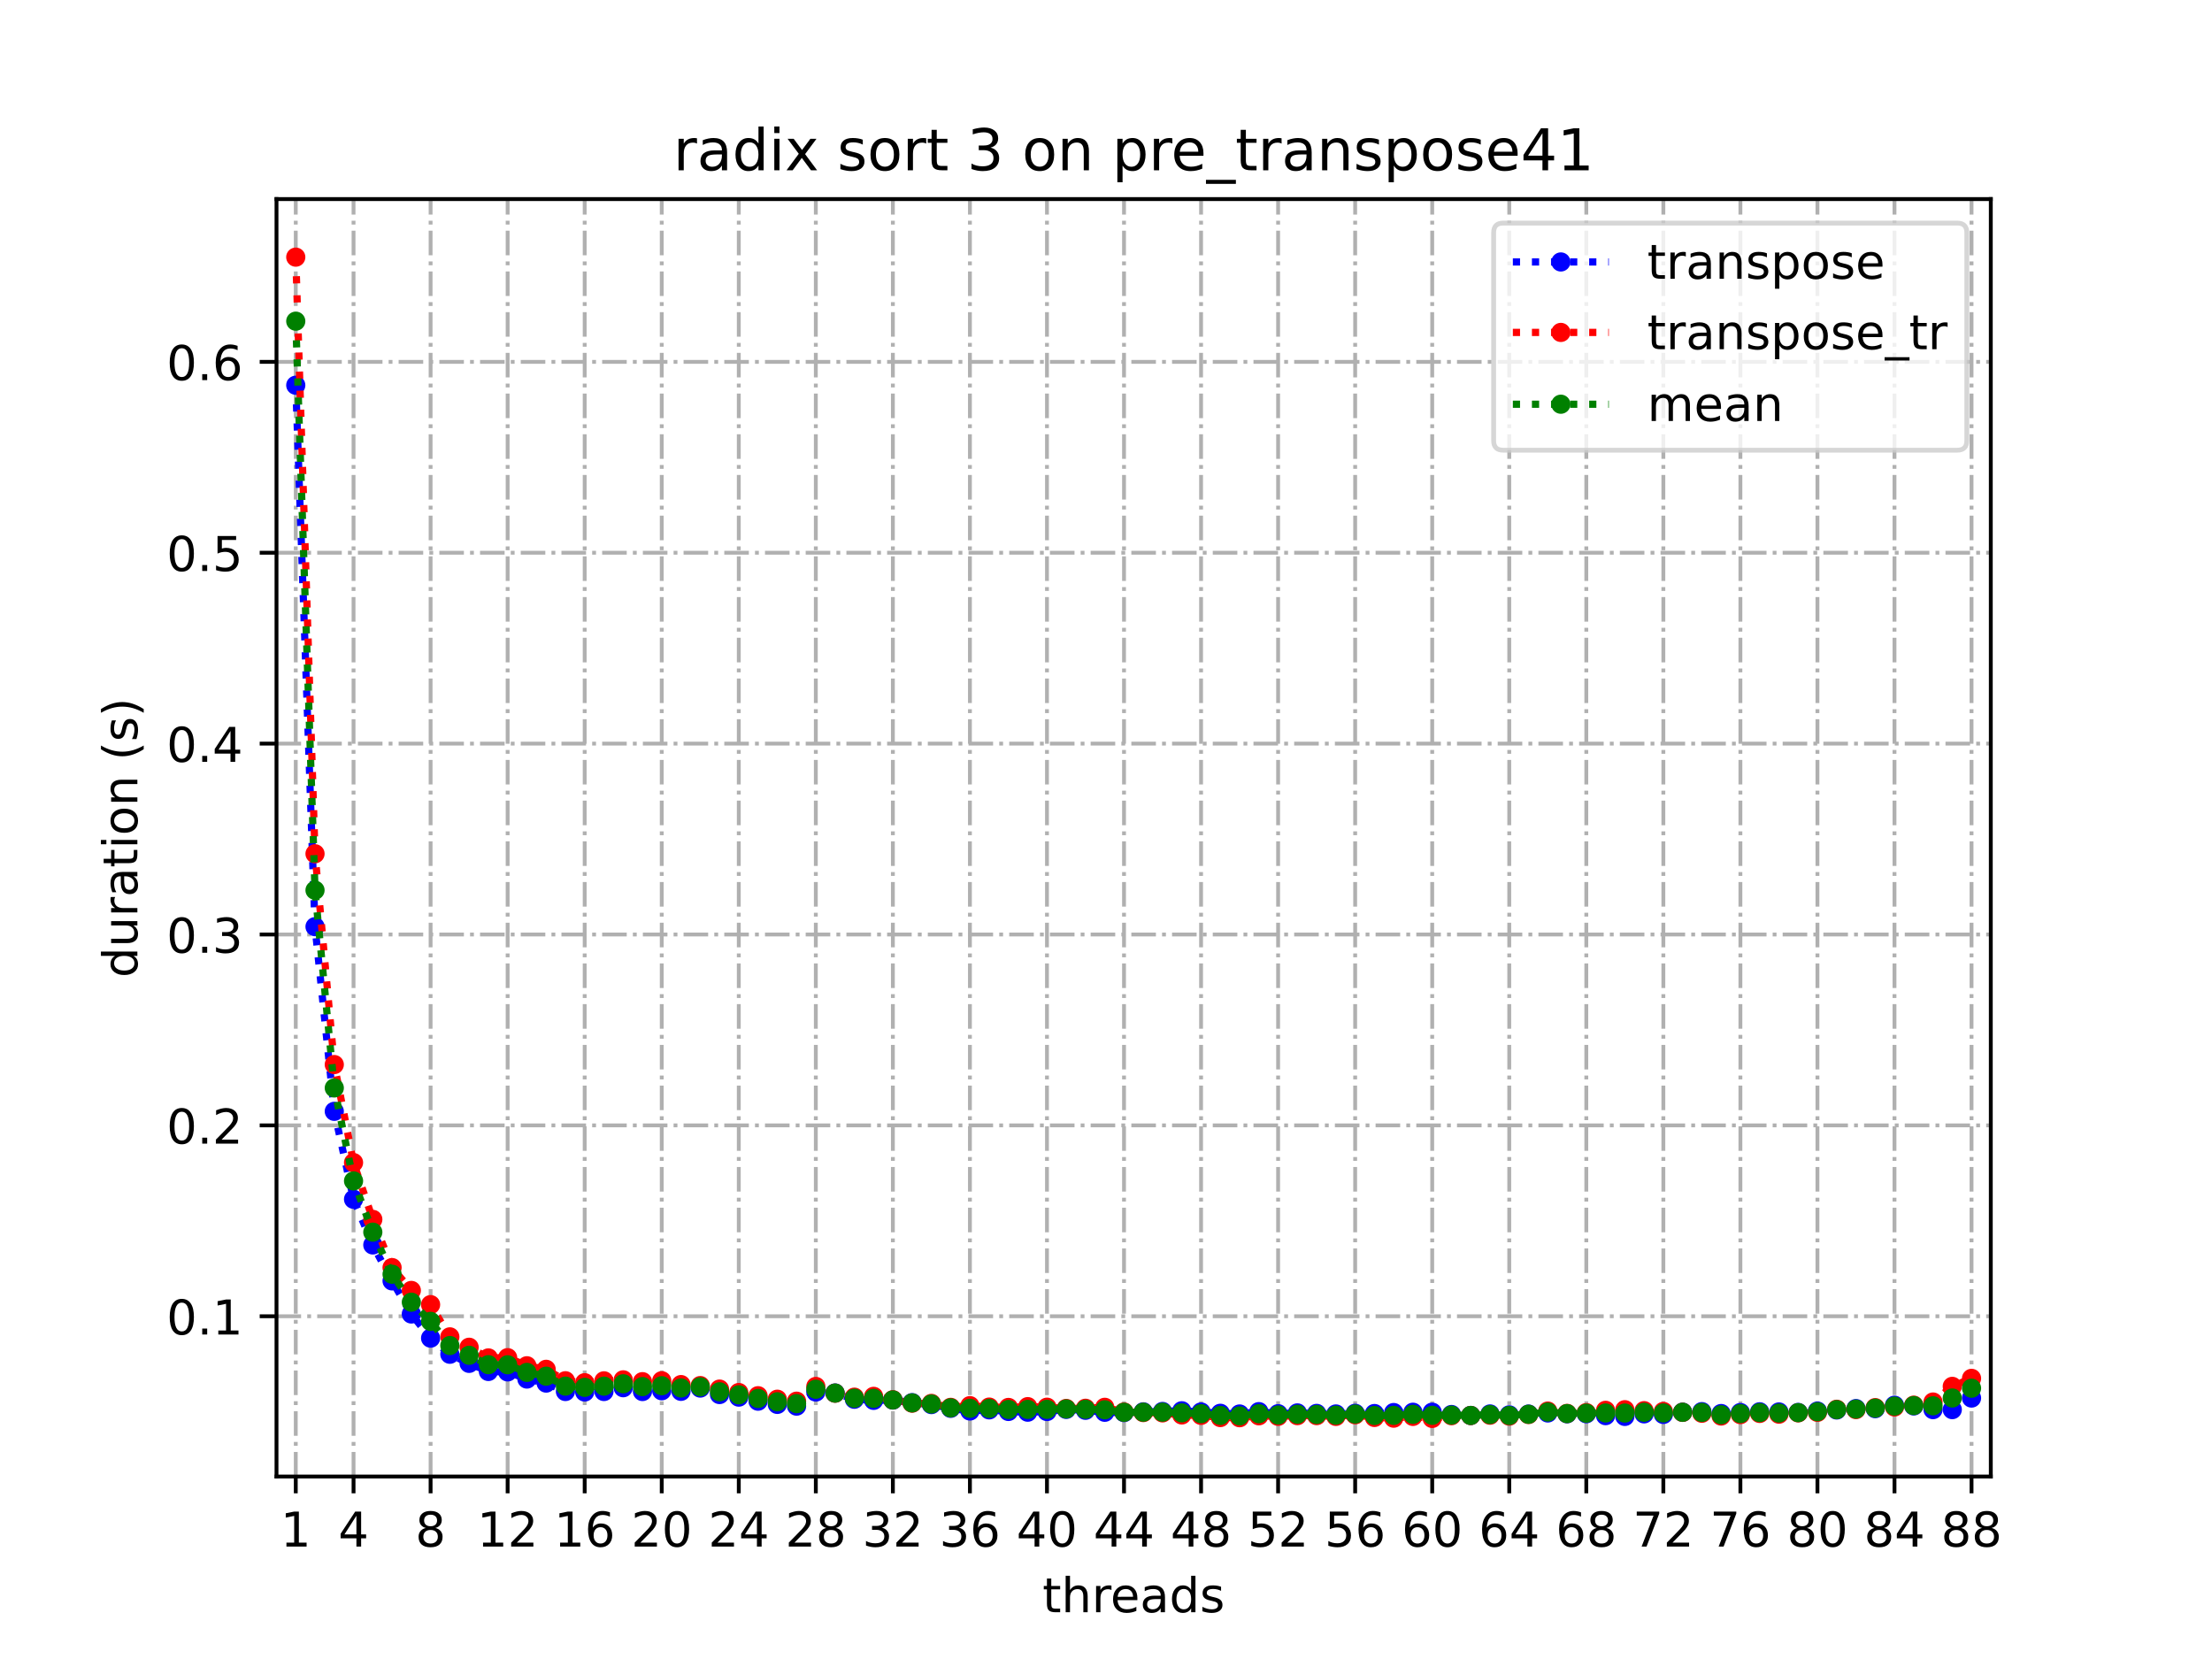 <?xml version="1.0" encoding="utf-8" standalone="no"?>
<!DOCTYPE svg PUBLIC "-//W3C//DTD SVG 1.1//EN"
  "http://www.w3.org/Graphics/SVG/1.1/DTD/svg11.dtd">
<!-- Created with matplotlib (https://matplotlib.org/) -->
<svg height="345.6pt" version="1.1" viewBox="0 0 460.8 345.6" width="460.8pt" xmlns="http://www.w3.org/2000/svg" xmlns:xlink="http://www.w3.org/1999/xlink">
 <defs>
  <style type="text/css">
*{stroke-linecap:butt;stroke-linejoin:round;}
  </style>
 </defs>
 <g id="figure_1">
  <g id="patch_1">
   <path d="M 0 345.6 
L 460.8 345.6 
L 460.8 0 
L 0 0 
z
" style="fill:#ffffff;"/>
  </g>
  <g id="axes_1">
   <g id="patch_2">
    <path d="M 57.6 307.584 
L 414.72 307.584 
L 414.72 41.472 
L 57.6 41.472 
z
" style="fill:#ffffff;"/>
   </g>
   <g id="matplotlib.axis_1">
    <g id="xtick_1">
     <g id="line2d_1">
      <path clip-path="url(#p9991d26f45)" d="M 61.613 307.584 
L 61.613 41.472 
" style="fill:none;stroke:#b0b0b0;stroke-dasharray:5.12,1.28,0.8,1.28;stroke-dashoffset:0;stroke-width:0.8;"/>
     </g>
     <g id="line2d_2">
      <defs>
       <path d="M 0 0 
L 0 3.5 
" id="m91d393ebb2" style="stroke:#000000;stroke-width:0.8;"/>
      </defs>
      <g>
       <use style="stroke:#000000;stroke-width:0.8;" x="61.613" xlink:href="#m91d393ebb2" y="307.584"/>
      </g>
     </g>
     <g id="text_1">
      <!-- 1 -->
      <defs>
       <path d="M 12.406 8.297 
L 28.516 8.297 
L 28.516 63.922 
L 10.984 60.406 
L 10.984 69.391 
L 28.422 72.906 
L 38.281 72.906 
L 38.281 8.297 
L 54.391 8.297 
L 54.391 0 
L 12.406 0 
z
" id="DejaVuSans-49"/>
      </defs>
      <g transform="translate(58.431 322.182)scale(0.1 -0.1)">
       <use xlink:href="#DejaVuSans-49"/>
      </g>
     </g>
    </g>
    <g id="xtick_2">
     <g id="line2d_3">
      <path clip-path="url(#p9991d26f45)" d="M 73.65 307.584 
L 73.65 41.472 
" style="fill:none;stroke:#b0b0b0;stroke-dasharray:5.12,1.28,0.8,1.28;stroke-dashoffset:0;stroke-width:0.8;"/>
     </g>
     <g id="line2d_4">
      <g>
       <use style="stroke:#000000;stroke-width:0.8;" x="73.65" xlink:href="#m91d393ebb2" y="307.584"/>
      </g>
     </g>
     <g id="text_2">
      <!-- 4 -->
      <defs>
       <path d="M 37.797 64.312 
L 12.891 25.391 
L 37.797 25.391 
z
M 35.203 72.906 
L 47.609 72.906 
L 47.609 25.391 
L 58.016 25.391 
L 58.016 17.188 
L 47.609 17.188 
L 47.609 0 
L 37.797 0 
L 37.797 17.188 
L 4.891 17.188 
L 4.891 26.703 
z
" id="DejaVuSans-52"/>
      </defs>
      <g transform="translate(70.469 322.182)scale(0.1 -0.1)">
       <use xlink:href="#DejaVuSans-52"/>
      </g>
     </g>
    </g>
    <g id="xtick_3">
     <g id="line2d_5">
      <path clip-path="url(#p9991d26f45)" d="M 89.701 307.584 
L 89.701 41.472 
" style="fill:none;stroke:#b0b0b0;stroke-dasharray:5.12,1.28,0.8,1.28;stroke-dashoffset:0;stroke-width:0.8;"/>
     </g>
     <g id="line2d_6">
      <g>
       <use style="stroke:#000000;stroke-width:0.8;" x="89.701" xlink:href="#m91d393ebb2" y="307.584"/>
      </g>
     </g>
     <g id="text_3">
      <!-- 8 -->
      <defs>
       <path d="M 31.781 34.625 
Q 24.75 34.625 20.719 30.859 
Q 16.703 27.094 16.703 20.516 
Q 16.703 13.922 20.719 10.156 
Q 24.75 6.391 31.781 6.391 
Q 38.812 6.391 42.859 10.172 
Q 46.922 13.969 46.922 20.516 
Q 46.922 27.094 42.891 30.859 
Q 38.875 34.625 31.781 34.625 
z
M 21.922 38.812 
Q 15.578 40.375 12.031 44.719 
Q 8.5 49.078 8.5 55.328 
Q 8.5 64.062 14.719 69.141 
Q 20.953 74.219 31.781 74.219 
Q 42.672 74.219 48.875 69.141 
Q 55.078 64.062 55.078 55.328 
Q 55.078 49.078 51.531 44.719 
Q 48 40.375 41.703 38.812 
Q 48.828 37.156 52.797 32.312 
Q 56.781 27.484 56.781 20.516 
Q 56.781 9.906 50.312 4.234 
Q 43.844 -1.422 31.781 -1.422 
Q 19.734 -1.422 13.25 4.234 
Q 6.781 9.906 6.781 20.516 
Q 6.781 27.484 10.781 32.312 
Q 14.797 37.156 21.922 38.812 
z
M 18.312 54.391 
Q 18.312 48.734 21.844 45.562 
Q 25.391 42.391 31.781 42.391 
Q 38.141 42.391 41.719 45.562 
Q 45.312 48.734 45.312 54.391 
Q 45.312 60.062 41.719 63.234 
Q 38.141 66.406 31.781 66.406 
Q 25.391 66.406 21.844 63.234 
Q 18.312 60.062 18.312 54.391 
z
" id="DejaVuSans-56"/>
      </defs>
      <g transform="translate(86.519 322.182)scale(0.1 -0.1)">
       <use xlink:href="#DejaVuSans-56"/>
      </g>
     </g>
    </g>
    <g id="xtick_4">
     <g id="line2d_7">
      <path clip-path="url(#p9991d26f45)" d="M 105.751 307.584 
L 105.751 41.472 
" style="fill:none;stroke:#b0b0b0;stroke-dasharray:5.12,1.28,0.8,1.28;stroke-dashoffset:0;stroke-width:0.8;"/>
     </g>
     <g id="line2d_8">
      <g>
       <use style="stroke:#000000;stroke-width:0.8;" x="105.751" xlink:href="#m91d393ebb2" y="307.584"/>
      </g>
     </g>
     <g id="text_4">
      <!-- 12 -->
      <defs>
       <path d="M 19.188 8.297 
L 53.609 8.297 
L 53.609 0 
L 7.328 0 
L 7.328 8.297 
Q 12.938 14.109 22.625 23.891 
Q 32.328 33.688 34.812 36.531 
Q 39.547 41.844 41.422 45.531 
Q 43.312 49.219 43.312 52.781 
Q 43.312 58.594 39.234 62.25 
Q 35.156 65.922 28.609 65.922 
Q 23.969 65.922 18.812 64.312 
Q 13.672 62.703 7.812 59.422 
L 7.812 69.391 
Q 13.766 71.781 18.938 73 
Q 24.125 74.219 28.422 74.219 
Q 39.75 74.219 46.484 68.547 
Q 53.219 62.891 53.219 53.422 
Q 53.219 48.922 51.531 44.891 
Q 49.859 40.875 45.406 35.406 
Q 44.188 33.984 37.641 27.219 
Q 31.109 20.453 19.188 8.297 
z
" id="DejaVuSans-50"/>
      </defs>
      <g transform="translate(99.389 322.182)scale(0.1 -0.1)">
       <use xlink:href="#DejaVuSans-49"/>
       <use x="63.623" xlink:href="#DejaVuSans-50"/>
      </g>
     </g>
    </g>
    <g id="xtick_5">
     <g id="line2d_9">
      <path clip-path="url(#p9991d26f45)" d="M 121.801 307.584 
L 121.801 41.472 
" style="fill:none;stroke:#b0b0b0;stroke-dasharray:5.12,1.28,0.8,1.28;stroke-dashoffset:0;stroke-width:0.8;"/>
     </g>
     <g id="line2d_10">
      <g>
       <use style="stroke:#000000;stroke-width:0.8;" x="121.801" xlink:href="#m91d393ebb2" y="307.584"/>
      </g>
     </g>
     <g id="text_5">
      <!-- 16 -->
      <defs>
       <path d="M 33.016 40.375 
Q 26.375 40.375 22.484 35.828 
Q 18.609 31.297 18.609 23.391 
Q 18.609 15.531 22.484 10.953 
Q 26.375 6.391 33.016 6.391 
Q 39.656 6.391 43.531 10.953 
Q 47.406 15.531 47.406 23.391 
Q 47.406 31.297 43.531 35.828 
Q 39.656 40.375 33.016 40.375 
z
M 52.594 71.297 
L 52.594 62.312 
Q 48.875 64.062 45.094 64.984 
Q 41.312 65.922 37.594 65.922 
Q 27.828 65.922 22.672 59.328 
Q 17.531 52.734 16.797 39.406 
Q 19.672 43.656 24.016 45.922 
Q 28.375 48.188 33.594 48.188 
Q 44.578 48.188 50.953 41.516 
Q 57.328 34.859 57.328 23.391 
Q 57.328 12.156 50.688 5.359 
Q 44.047 -1.422 33.016 -1.422 
Q 20.359 -1.422 13.672 8.266 
Q 6.984 17.969 6.984 36.375 
Q 6.984 53.656 15.188 63.938 
Q 23.391 74.219 37.203 74.219 
Q 40.922 74.219 44.703 73.484 
Q 48.484 72.75 52.594 71.297 
z
" id="DejaVuSans-54"/>
      </defs>
      <g transform="translate(115.439 322.182)scale(0.1 -0.1)">
       <use xlink:href="#DejaVuSans-49"/>
       <use x="63.623" xlink:href="#DejaVuSans-54"/>
      </g>
     </g>
    </g>
    <g id="xtick_6">
     <g id="line2d_11">
      <path clip-path="url(#p9991d26f45)" d="M 137.852 307.584 
L 137.852 41.472 
" style="fill:none;stroke:#b0b0b0;stroke-dasharray:5.12,1.28,0.8,1.28;stroke-dashoffset:0;stroke-width:0.8;"/>
     </g>
     <g id="line2d_12">
      <g>
       <use style="stroke:#000000;stroke-width:0.8;" x="137.852" xlink:href="#m91d393ebb2" y="307.584"/>
      </g>
     </g>
     <g id="text_6">
      <!-- 20 -->
      <defs>
       <path d="M 31.781 66.406 
Q 24.172 66.406 20.328 58.906 
Q 16.5 51.422 16.5 36.375 
Q 16.5 21.391 20.328 13.891 
Q 24.172 6.391 31.781 6.391 
Q 39.453 6.391 43.281 13.891 
Q 47.125 21.391 47.125 36.375 
Q 47.125 51.422 43.281 58.906 
Q 39.453 66.406 31.781 66.406 
z
M 31.781 74.219 
Q 44.047 74.219 50.516 64.516 
Q 56.984 54.828 56.984 36.375 
Q 56.984 17.969 50.516 8.266 
Q 44.047 -1.422 31.781 -1.422 
Q 19.531 -1.422 13.062 8.266 
Q 6.594 17.969 6.594 36.375 
Q 6.594 54.828 13.062 64.516 
Q 19.531 74.219 31.781 74.219 
z
" id="DejaVuSans-48"/>
      </defs>
      <g transform="translate(131.489 322.182)scale(0.1 -0.1)">
       <use xlink:href="#DejaVuSans-50"/>
       <use x="63.623" xlink:href="#DejaVuSans-48"/>
      </g>
     </g>
    </g>
    <g id="xtick_7">
     <g id="line2d_13">
      <path clip-path="url(#p9991d26f45)" d="M 153.902 307.584 
L 153.902 41.472 
" style="fill:none;stroke:#b0b0b0;stroke-dasharray:5.12,1.28,0.8,1.28;stroke-dashoffset:0;stroke-width:0.8;"/>
     </g>
     <g id="line2d_14">
      <g>
       <use style="stroke:#000000;stroke-width:0.8;" x="153.902" xlink:href="#m91d393ebb2" y="307.584"/>
      </g>
     </g>
     <g id="text_7">
      <!-- 24 -->
      <g transform="translate(147.54 322.182)scale(0.1 -0.1)">
       <use xlink:href="#DejaVuSans-50"/>
       <use x="63.623" xlink:href="#DejaVuSans-52"/>
      </g>
     </g>
    </g>
    <g id="xtick_8">
     <g id="line2d_15">
      <path clip-path="url(#p9991d26f45)" d="M 169.952 307.584 
L 169.952 41.472 
" style="fill:none;stroke:#b0b0b0;stroke-dasharray:5.12,1.28,0.8,1.28;stroke-dashoffset:0;stroke-width:0.8;"/>
     </g>
     <g id="line2d_16">
      <g>
       <use style="stroke:#000000;stroke-width:0.8;" x="169.952" xlink:href="#m91d393ebb2" y="307.584"/>
      </g>
     </g>
     <g id="text_8">
      <!-- 28 -->
      <g transform="translate(163.59 322.182)scale(0.1 -0.1)">
       <use xlink:href="#DejaVuSans-50"/>
       <use x="63.623" xlink:href="#DejaVuSans-56"/>
      </g>
     </g>
    </g>
    <g id="xtick_9">
     <g id="line2d_17">
      <path clip-path="url(#p9991d26f45)" d="M 186.003 307.584 
L 186.003 41.472 
" style="fill:none;stroke:#b0b0b0;stroke-dasharray:5.12,1.28,0.8,1.28;stroke-dashoffset:0;stroke-width:0.8;"/>
     </g>
     <g id="line2d_18">
      <g>
       <use style="stroke:#000000;stroke-width:0.8;" x="186.003" xlink:href="#m91d393ebb2" y="307.584"/>
      </g>
     </g>
     <g id="text_9">
      <!-- 32 -->
      <defs>
       <path d="M 40.578 39.312 
Q 47.656 37.797 51.625 33 
Q 55.609 28.219 55.609 21.188 
Q 55.609 10.406 48.188 4.484 
Q 40.766 -1.422 27.094 -1.422 
Q 22.516 -1.422 17.656 -0.516 
Q 12.797 0.391 7.625 2.203 
L 7.625 11.719 
Q 11.719 9.328 16.594 8.109 
Q 21.484 6.891 26.812 6.891 
Q 36.078 6.891 40.938 10.547 
Q 45.797 14.203 45.797 21.188 
Q 45.797 27.641 41.281 31.266 
Q 36.766 34.906 28.719 34.906 
L 20.219 34.906 
L 20.219 43.016 
L 29.109 43.016 
Q 36.375 43.016 40.234 45.922 
Q 44.094 48.828 44.094 54.297 
Q 44.094 59.906 40.109 62.906 
Q 36.141 65.922 28.719 65.922 
Q 24.656 65.922 20.016 65.031 
Q 15.375 64.156 9.812 62.312 
L 9.812 71.094 
Q 15.438 72.656 20.344 73.438 
Q 25.25 74.219 29.594 74.219 
Q 40.828 74.219 47.359 69.109 
Q 53.906 64.016 53.906 55.328 
Q 53.906 49.266 50.438 45.094 
Q 46.969 40.922 40.578 39.312 
z
" id="DejaVuSans-51"/>
      </defs>
      <g transform="translate(179.64 322.182)scale(0.1 -0.1)">
       <use xlink:href="#DejaVuSans-51"/>
       <use x="63.623" xlink:href="#DejaVuSans-50"/>
      </g>
     </g>
    </g>
    <g id="xtick_10">
     <g id="line2d_19">
      <path clip-path="url(#p9991d26f45)" d="M 202.053 307.584 
L 202.053 41.472 
" style="fill:none;stroke:#b0b0b0;stroke-dasharray:5.12,1.28,0.8,1.28;stroke-dashoffset:0;stroke-width:0.8;"/>
     </g>
     <g id="line2d_20">
      <g>
       <use style="stroke:#000000;stroke-width:0.8;" x="202.053" xlink:href="#m91d393ebb2" y="307.584"/>
      </g>
     </g>
     <g id="text_10">
      <!-- 36 -->
      <g transform="translate(195.691 322.182)scale(0.1 -0.1)">
       <use xlink:href="#DejaVuSans-51"/>
       <use x="63.623" xlink:href="#DejaVuSans-54"/>
      </g>
     </g>
    </g>
    <g id="xtick_11">
     <g id="line2d_21">
      <path clip-path="url(#p9991d26f45)" d="M 218.103 307.584 
L 218.103 41.472 
" style="fill:none;stroke:#b0b0b0;stroke-dasharray:5.12,1.28,0.8,1.28;stroke-dashoffset:0;stroke-width:0.8;"/>
     </g>
     <g id="line2d_22">
      <g>
       <use style="stroke:#000000;stroke-width:0.8;" x="218.103" xlink:href="#m91d393ebb2" y="307.584"/>
      </g>
     </g>
     <g id="text_11">
      <!-- 40 -->
      <g transform="translate(211.741 322.182)scale(0.1 -0.1)">
       <use xlink:href="#DejaVuSans-52"/>
       <use x="63.623" xlink:href="#DejaVuSans-48"/>
      </g>
     </g>
    </g>
    <g id="xtick_12">
     <g id="line2d_23">
      <path clip-path="url(#p9991d26f45)" d="M 234.154 307.584 
L 234.154 41.472 
" style="fill:none;stroke:#b0b0b0;stroke-dasharray:5.12,1.28,0.8,1.28;stroke-dashoffset:0;stroke-width:0.8;"/>
     </g>
     <g id="line2d_24">
      <g>
       <use style="stroke:#000000;stroke-width:0.8;" x="234.154" xlink:href="#m91d393ebb2" y="307.584"/>
      </g>
     </g>
     <g id="text_12">
      <!-- 44 -->
      <g transform="translate(227.791 322.182)scale(0.1 -0.1)">
       <use xlink:href="#DejaVuSans-52"/>
       <use x="63.623" xlink:href="#DejaVuSans-52"/>
      </g>
     </g>
    </g>
    <g id="xtick_13">
     <g id="line2d_25">
      <path clip-path="url(#p9991d26f45)" d="M 250.204 307.584 
L 250.204 41.472 
" style="fill:none;stroke:#b0b0b0;stroke-dasharray:5.12,1.28,0.8,1.28;stroke-dashoffset:0;stroke-width:0.8;"/>
     </g>
     <g id="line2d_26">
      <g>
       <use style="stroke:#000000;stroke-width:0.8;" x="250.204" xlink:href="#m91d393ebb2" y="307.584"/>
      </g>
     </g>
     <g id="text_13">
      <!-- 48 -->
      <g transform="translate(243.842 322.182)scale(0.1 -0.1)">
       <use xlink:href="#DejaVuSans-52"/>
       <use x="63.623" xlink:href="#DejaVuSans-56"/>
      </g>
     </g>
    </g>
    <g id="xtick_14">
     <g id="line2d_27">
      <path clip-path="url(#p9991d26f45)" d="M 266.254 307.584 
L 266.254 41.472 
" style="fill:none;stroke:#b0b0b0;stroke-dasharray:5.12,1.28,0.8,1.28;stroke-dashoffset:0;stroke-width:0.8;"/>
     </g>
     <g id="line2d_28">
      <g>
       <use style="stroke:#000000;stroke-width:0.8;" x="266.254" xlink:href="#m91d393ebb2" y="307.584"/>
      </g>
     </g>
     <g id="text_14">
      <!-- 52 -->
      <defs>
       <path d="M 10.797 72.906 
L 49.516 72.906 
L 49.516 64.594 
L 19.828 64.594 
L 19.828 46.734 
Q 21.969 47.469 24.109 47.828 
Q 26.266 48.188 28.422 48.188 
Q 40.625 48.188 47.75 41.5 
Q 54.891 34.812 54.891 23.391 
Q 54.891 11.625 47.562 5.094 
Q 40.234 -1.422 26.906 -1.422 
Q 22.312 -1.422 17.547 -0.641 
Q 12.797 0.141 7.719 1.703 
L 7.719 11.625 
Q 12.109 9.234 16.797 8.062 
Q 21.484 6.891 26.703 6.891 
Q 35.156 6.891 40.078 11.328 
Q 45.016 15.766 45.016 23.391 
Q 45.016 31 40.078 35.438 
Q 35.156 39.891 26.703 39.891 
Q 22.75 39.891 18.812 39.016 
Q 14.891 38.141 10.797 36.281 
z
" id="DejaVuSans-53"/>
      </defs>
      <g transform="translate(259.892 322.182)scale(0.1 -0.1)">
       <use xlink:href="#DejaVuSans-53"/>
       <use x="63.623" xlink:href="#DejaVuSans-50"/>
      </g>
     </g>
    </g>
    <g id="xtick_15">
     <g id="line2d_29">
      <path clip-path="url(#p9991d26f45)" d="M 282.305 307.584 
L 282.305 41.472 
" style="fill:none;stroke:#b0b0b0;stroke-dasharray:5.12,1.28,0.8,1.28;stroke-dashoffset:0;stroke-width:0.8;"/>
     </g>
     <g id="line2d_30">
      <g>
       <use style="stroke:#000000;stroke-width:0.8;" x="282.305" xlink:href="#m91d393ebb2" y="307.584"/>
      </g>
     </g>
     <g id="text_15">
      <!-- 56 -->
      <g transform="translate(275.942 322.182)scale(0.1 -0.1)">
       <use xlink:href="#DejaVuSans-53"/>
       <use x="63.623" xlink:href="#DejaVuSans-54"/>
      </g>
     </g>
    </g>
    <g id="xtick_16">
     <g id="line2d_31">
      <path clip-path="url(#p9991d26f45)" d="M 298.355 307.584 
L 298.355 41.472 
" style="fill:none;stroke:#b0b0b0;stroke-dasharray:5.12,1.28,0.8,1.28;stroke-dashoffset:0;stroke-width:0.8;"/>
     </g>
     <g id="line2d_32">
      <g>
       <use style="stroke:#000000;stroke-width:0.8;" x="298.355" xlink:href="#m91d393ebb2" y="307.584"/>
      </g>
     </g>
     <g id="text_16">
      <!-- 60 -->
      <g transform="translate(291.993 322.182)scale(0.1 -0.1)">
       <use xlink:href="#DejaVuSans-54"/>
       <use x="63.623" xlink:href="#DejaVuSans-48"/>
      </g>
     </g>
    </g>
    <g id="xtick_17">
     <g id="line2d_33">
      <path clip-path="url(#p9991d26f45)" d="M 314.405 307.584 
L 314.405 41.472 
" style="fill:none;stroke:#b0b0b0;stroke-dasharray:5.12,1.28,0.8,1.28;stroke-dashoffset:0;stroke-width:0.8;"/>
     </g>
     <g id="line2d_34">
      <g>
       <use style="stroke:#000000;stroke-width:0.8;" x="314.405" xlink:href="#m91d393ebb2" y="307.584"/>
      </g>
     </g>
     <g id="text_17">
      <!-- 64 -->
      <g transform="translate(308.043 322.182)scale(0.1 -0.1)">
       <use xlink:href="#DejaVuSans-54"/>
       <use x="63.623" xlink:href="#DejaVuSans-52"/>
      </g>
     </g>
    </g>
    <g id="xtick_18">
     <g id="line2d_35">
      <path clip-path="url(#p9991d26f45)" d="M 330.456 307.584 
L 330.456 41.472 
" style="fill:none;stroke:#b0b0b0;stroke-dasharray:5.12,1.28,0.8,1.28;stroke-dashoffset:0;stroke-width:0.8;"/>
     </g>
     <g id="line2d_36">
      <g>
       <use style="stroke:#000000;stroke-width:0.8;" x="330.456" xlink:href="#m91d393ebb2" y="307.584"/>
      </g>
     </g>
     <g id="text_18">
      <!-- 68 -->
      <g transform="translate(324.093 322.182)scale(0.1 -0.1)">
       <use xlink:href="#DejaVuSans-54"/>
       <use x="63.623" xlink:href="#DejaVuSans-56"/>
      </g>
     </g>
    </g>
    <g id="xtick_19">
     <g id="line2d_37">
      <path clip-path="url(#p9991d26f45)" d="M 346.506 307.584 
L 346.506 41.472 
" style="fill:none;stroke:#b0b0b0;stroke-dasharray:5.12,1.28,0.8,1.28;stroke-dashoffset:0;stroke-width:0.8;"/>
     </g>
     <g id="line2d_38">
      <g>
       <use style="stroke:#000000;stroke-width:0.8;" x="346.506" xlink:href="#m91d393ebb2" y="307.584"/>
      </g>
     </g>
     <g id="text_19">
      <!-- 72 -->
      <defs>
       <path d="M 8.203 72.906 
L 55.078 72.906 
L 55.078 68.703 
L 28.609 0 
L 18.312 0 
L 43.219 64.594 
L 8.203 64.594 
z
" id="DejaVuSans-55"/>
      </defs>
      <g transform="translate(340.144 322.182)scale(0.1 -0.1)">
       <use xlink:href="#DejaVuSans-55"/>
       <use x="63.623" xlink:href="#DejaVuSans-50"/>
      </g>
     </g>
    </g>
    <g id="xtick_20">
     <g id="line2d_39">
      <path clip-path="url(#p9991d26f45)" d="M 362.556 307.584 
L 362.556 41.472 
" style="fill:none;stroke:#b0b0b0;stroke-dasharray:5.12,1.28,0.8,1.28;stroke-dashoffset:0;stroke-width:0.8;"/>
     </g>
     <g id="line2d_40">
      <g>
       <use style="stroke:#000000;stroke-width:0.8;" x="362.556" xlink:href="#m91d393ebb2" y="307.584"/>
      </g>
     </g>
     <g id="text_20">
      <!-- 76 -->
      <g transform="translate(356.194 322.182)scale(0.1 -0.1)">
       <use xlink:href="#DejaVuSans-55"/>
       <use x="63.623" xlink:href="#DejaVuSans-54"/>
      </g>
     </g>
    </g>
    <g id="xtick_21">
     <g id="line2d_41">
      <path clip-path="url(#p9991d26f45)" d="M 378.607 307.584 
L 378.607 41.472 
" style="fill:none;stroke:#b0b0b0;stroke-dasharray:5.12,1.28,0.8,1.28;stroke-dashoffset:0;stroke-width:0.8;"/>
     </g>
     <g id="line2d_42">
      <g>
       <use style="stroke:#000000;stroke-width:0.8;" x="378.607" xlink:href="#m91d393ebb2" y="307.584"/>
      </g>
     </g>
     <g id="text_21">
      <!-- 80 -->
      <g transform="translate(372.244 322.182)scale(0.1 -0.1)">
       <use xlink:href="#DejaVuSans-56"/>
       <use x="63.623" xlink:href="#DejaVuSans-48"/>
      </g>
     </g>
    </g>
    <g id="xtick_22">
     <g id="line2d_43">
      <path clip-path="url(#p9991d26f45)" d="M 394.657 307.584 
L 394.657 41.472 
" style="fill:none;stroke:#b0b0b0;stroke-dasharray:5.12,1.28,0.8,1.28;stroke-dashoffset:0;stroke-width:0.8;"/>
     </g>
     <g id="line2d_44">
      <g>
       <use style="stroke:#000000;stroke-width:0.8;" x="394.657" xlink:href="#m91d393ebb2" y="307.584"/>
      </g>
     </g>
     <g id="text_22">
      <!-- 84 -->
      <g transform="translate(388.295 322.182)scale(0.1 -0.1)">
       <use xlink:href="#DejaVuSans-56"/>
       <use x="63.623" xlink:href="#DejaVuSans-52"/>
      </g>
     </g>
    </g>
    <g id="xtick_23">
     <g id="line2d_45">
      <path clip-path="url(#p9991d26f45)" d="M 410.707 307.584 
L 410.707 41.472 
" style="fill:none;stroke:#b0b0b0;stroke-dasharray:5.12,1.28,0.8,1.28;stroke-dashoffset:0;stroke-width:0.8;"/>
     </g>
     <g id="line2d_46">
      <g>
       <use style="stroke:#000000;stroke-width:0.8;" x="410.707" xlink:href="#m91d393ebb2" y="307.584"/>
      </g>
     </g>
     <g id="text_23">
      <!-- 88 -->
      <g transform="translate(404.345 322.182)scale(0.1 -0.1)">
       <use xlink:href="#DejaVuSans-56"/>
       <use x="63.623" xlink:href="#DejaVuSans-56"/>
      </g>
     </g>
    </g>
    <g id="text_24">
     <!-- threads -->
     <defs>
      <path d="M 18.312 70.219 
L 18.312 54.688 
L 36.812 54.688 
L 36.812 47.703 
L 18.312 47.703 
L 18.312 18.016 
Q 18.312 11.328 20.141 9.422 
Q 21.969 7.516 27.594 7.516 
L 36.812 7.516 
L 36.812 0 
L 27.594 0 
Q 17.188 0 13.234 3.875 
Q 9.281 7.766 9.281 18.016 
L 9.281 47.703 
L 2.688 47.703 
L 2.688 54.688 
L 9.281 54.688 
L 9.281 70.219 
z
" id="DejaVuSans-116"/>
      <path d="M 54.891 33.016 
L 54.891 0 
L 45.906 0 
L 45.906 32.719 
Q 45.906 40.484 42.875 44.328 
Q 39.844 48.188 33.797 48.188 
Q 26.516 48.188 22.312 43.547 
Q 18.109 38.922 18.109 30.906 
L 18.109 0 
L 9.078 0 
L 9.078 75.984 
L 18.109 75.984 
L 18.109 46.188 
Q 21.344 51.125 25.703 53.562 
Q 30.078 56 35.797 56 
Q 45.219 56 50.047 50.172 
Q 54.891 44.344 54.891 33.016 
z
" id="DejaVuSans-104"/>
      <path d="M 41.109 46.297 
Q 39.594 47.172 37.812 47.578 
Q 36.031 48 33.891 48 
Q 26.266 48 22.188 43.047 
Q 18.109 38.094 18.109 28.812 
L 18.109 0 
L 9.078 0 
L 9.078 54.688 
L 18.109 54.688 
L 18.109 46.188 
Q 20.953 51.172 25.484 53.578 
Q 30.031 56 36.531 56 
Q 37.453 56 38.578 55.875 
Q 39.703 55.766 41.062 55.516 
z
" id="DejaVuSans-114"/>
      <path d="M 56.203 29.594 
L 56.203 25.203 
L 14.891 25.203 
Q 15.484 15.922 20.484 11.062 
Q 25.484 6.203 34.422 6.203 
Q 39.594 6.203 44.453 7.469 
Q 49.312 8.734 54.109 11.281 
L 54.109 2.781 
Q 49.266 0.734 44.188 -0.344 
Q 39.109 -1.422 33.891 -1.422 
Q 20.797 -1.422 13.156 6.188 
Q 5.516 13.812 5.516 26.812 
Q 5.516 40.234 12.766 48.109 
Q 20.016 56 32.328 56 
Q 43.359 56 49.781 48.891 
Q 56.203 41.797 56.203 29.594 
z
M 47.219 32.234 
Q 47.125 39.594 43.094 43.984 
Q 39.062 48.391 32.422 48.391 
Q 24.906 48.391 20.391 44.141 
Q 15.875 39.891 15.188 32.172 
z
" id="DejaVuSans-101"/>
      <path d="M 34.281 27.484 
Q 23.391 27.484 19.188 25 
Q 14.984 22.516 14.984 16.5 
Q 14.984 11.719 18.141 8.906 
Q 21.297 6.109 26.703 6.109 
Q 34.188 6.109 38.703 11.406 
Q 43.219 16.703 43.219 25.484 
L 43.219 27.484 
z
M 52.203 31.203 
L 52.203 0 
L 43.219 0 
L 43.219 8.297 
Q 40.141 3.328 35.547 0.953 
Q 30.953 -1.422 24.312 -1.422 
Q 15.922 -1.422 10.953 3.297 
Q 6 8.016 6 15.922 
Q 6 25.141 12.172 29.828 
Q 18.359 34.516 30.609 34.516 
L 43.219 34.516 
L 43.219 35.406 
Q 43.219 41.609 39.141 45 
Q 35.062 48.391 27.688 48.391 
Q 23 48.391 18.547 47.266 
Q 14.109 46.141 10.016 43.891 
L 10.016 52.203 
Q 14.938 54.109 19.578 55.047 
Q 24.219 56 28.609 56 
Q 40.484 56 46.344 49.844 
Q 52.203 43.703 52.203 31.203 
z
" id="DejaVuSans-97"/>
      <path d="M 45.406 46.391 
L 45.406 75.984 
L 54.391 75.984 
L 54.391 0 
L 45.406 0 
L 45.406 8.203 
Q 42.578 3.328 38.25 0.953 
Q 33.938 -1.422 27.875 -1.422 
Q 17.969 -1.422 11.734 6.484 
Q 5.516 14.406 5.516 27.297 
Q 5.516 40.188 11.734 48.094 
Q 17.969 56 27.875 56 
Q 33.938 56 38.25 53.625 
Q 42.578 51.266 45.406 46.391 
z
M 14.797 27.297 
Q 14.797 17.391 18.875 11.75 
Q 22.953 6.109 30.078 6.109 
Q 37.203 6.109 41.297 11.75 
Q 45.406 17.391 45.406 27.297 
Q 45.406 37.203 41.297 42.844 
Q 37.203 48.484 30.078 48.484 
Q 22.953 48.484 18.875 42.844 
Q 14.797 37.203 14.797 27.297 
z
" id="DejaVuSans-100"/>
      <path d="M 44.281 53.078 
L 44.281 44.578 
Q 40.484 46.531 36.375 47.5 
Q 32.281 48.484 27.875 48.484 
Q 21.188 48.484 17.844 46.438 
Q 14.5 44.391 14.5 40.281 
Q 14.5 37.156 16.891 35.375 
Q 19.281 33.594 26.516 31.984 
L 29.594 31.297 
Q 39.156 29.25 43.188 25.516 
Q 47.219 21.781 47.219 15.094 
Q 47.219 7.469 41.188 3.016 
Q 35.156 -1.422 24.609 -1.422 
Q 20.219 -1.422 15.453 -0.562 
Q 10.688 0.297 5.422 2 
L 5.422 11.281 
Q 10.406 8.688 15.234 7.391 
Q 20.062 6.109 24.812 6.109 
Q 31.156 6.109 34.562 8.281 
Q 37.984 10.453 37.984 14.406 
Q 37.984 18.062 35.516 20.016 
Q 33.062 21.969 24.703 23.781 
L 21.578 24.516 
Q 13.234 26.266 9.516 29.906 
Q 5.812 33.547 5.812 39.891 
Q 5.812 47.609 11.281 51.797 
Q 16.75 56 26.812 56 
Q 31.781 56 36.172 55.266 
Q 40.578 54.547 44.281 53.078 
z
" id="DejaVuSans-115"/>
     </defs>
     <g transform="translate(217.169 335.861)scale(0.1 -0.1)">
      <use xlink:href="#DejaVuSans-116"/>
      <use x="39.209" xlink:href="#DejaVuSans-104"/>
      <use x="102.588" xlink:href="#DejaVuSans-114"/>
      <use x="141.451" xlink:href="#DejaVuSans-101"/>
      <use x="202.975" xlink:href="#DejaVuSans-97"/>
      <use x="264.254" xlink:href="#DejaVuSans-100"/>
      <use x="327.73" xlink:href="#DejaVuSans-115"/>
     </g>
    </g>
   </g>
   <g id="matplotlib.axis_2">
    <g id="ytick_1">
     <g id="line2d_47">
      <path clip-path="url(#p9991d26f45)" d="M 57.6 274.202 
L 414.72 274.202 
" style="fill:none;stroke:#b0b0b0;stroke-dasharray:5.12,1.28,0.8,1.28;stroke-dashoffset:0;stroke-width:0.8;"/>
     </g>
     <g id="line2d_48">
      <defs>
       <path d="M 0 0 
L -3.5 0 
" id="m7ee6663d88" style="stroke:#000000;stroke-width:0.8;"/>
      </defs>
      <g>
       <use style="stroke:#000000;stroke-width:0.8;" x="57.6" xlink:href="#m7ee6663d88" y="274.202"/>
      </g>
     </g>
     <g id="text_25">
      <!-- 0.1 -->
      <defs>
       <path d="M 10.688 12.406 
L 21 12.406 
L 21 0 
L 10.688 0 
z
" id="DejaVuSans-46"/>
      </defs>
      <g transform="translate(34.697 278.001)scale(0.1 -0.1)">
       <use xlink:href="#DejaVuSans-48"/>
       <use x="63.623" xlink:href="#DejaVuSans-46"/>
       <use x="95.41" xlink:href="#DejaVuSans-49"/>
      </g>
     </g>
    </g>
    <g id="ytick_2">
     <g id="line2d_49">
      <path clip-path="url(#p9991d26f45)" d="M 57.6 234.439 
L 414.72 234.439 
" style="fill:none;stroke:#b0b0b0;stroke-dasharray:5.12,1.28,0.8,1.28;stroke-dashoffset:0;stroke-width:0.8;"/>
     </g>
     <g id="line2d_50">
      <g>
       <use style="stroke:#000000;stroke-width:0.8;" x="57.6" xlink:href="#m7ee6663d88" y="234.439"/>
      </g>
     </g>
     <g id="text_26">
      <!-- 0.2 -->
      <g transform="translate(34.697 238.238)scale(0.1 -0.1)">
       <use xlink:href="#DejaVuSans-48"/>
       <use x="63.623" xlink:href="#DejaVuSans-46"/>
       <use x="95.41" xlink:href="#DejaVuSans-50"/>
      </g>
     </g>
    </g>
    <g id="ytick_3">
     <g id="line2d_51">
      <path clip-path="url(#p9991d26f45)" d="M 57.6 194.675 
L 414.72 194.675 
" style="fill:none;stroke:#b0b0b0;stroke-dasharray:5.12,1.28,0.8,1.28;stroke-dashoffset:0;stroke-width:0.8;"/>
     </g>
     <g id="line2d_52">
      <g>
       <use style="stroke:#000000;stroke-width:0.8;" x="57.6" xlink:href="#m7ee6663d88" y="194.675"/>
      </g>
     </g>
     <g id="text_27">
      <!-- 0.3 -->
      <g transform="translate(34.697 198.474)scale(0.1 -0.1)">
       <use xlink:href="#DejaVuSans-48"/>
       <use x="63.623" xlink:href="#DejaVuSans-46"/>
       <use x="95.41" xlink:href="#DejaVuSans-51"/>
      </g>
     </g>
    </g>
    <g id="ytick_4">
     <g id="line2d_53">
      <path clip-path="url(#p9991d26f45)" d="M 57.6 154.911 
L 414.72 154.911 
" style="fill:none;stroke:#b0b0b0;stroke-dasharray:5.12,1.28,0.8,1.28;stroke-dashoffset:0;stroke-width:0.8;"/>
     </g>
     <g id="line2d_54">
      <g>
       <use style="stroke:#000000;stroke-width:0.8;" x="57.6" xlink:href="#m7ee6663d88" y="154.911"/>
      </g>
     </g>
     <g id="text_28">
      <!-- 0.4 -->
      <g transform="translate(34.697 158.711)scale(0.1 -0.1)">
       <use xlink:href="#DejaVuSans-48"/>
       <use x="63.623" xlink:href="#DejaVuSans-46"/>
       <use x="95.41" xlink:href="#DejaVuSans-52"/>
      </g>
     </g>
    </g>
    <g id="ytick_5">
     <g id="line2d_55">
      <path clip-path="url(#p9991d26f45)" d="M 57.6 115.148 
L 414.72 115.148 
" style="fill:none;stroke:#b0b0b0;stroke-dasharray:5.12,1.28,0.8,1.28;stroke-dashoffset:0;stroke-width:0.8;"/>
     </g>
     <g id="line2d_56">
      <g>
       <use style="stroke:#000000;stroke-width:0.8;" x="57.6" xlink:href="#m7ee6663d88" y="115.148"/>
      </g>
     </g>
     <g id="text_29">
      <!-- 0.5 -->
      <g transform="translate(34.697 118.947)scale(0.1 -0.1)">
       <use xlink:href="#DejaVuSans-48"/>
       <use x="63.623" xlink:href="#DejaVuSans-46"/>
       <use x="95.41" xlink:href="#DejaVuSans-53"/>
      </g>
     </g>
    </g>
    <g id="ytick_6">
     <g id="line2d_57">
      <path clip-path="url(#p9991d26f45)" d="M 57.6 75.384 
L 414.72 75.384 
" style="fill:none;stroke:#b0b0b0;stroke-dasharray:5.12,1.28,0.8,1.28;stroke-dashoffset:0;stroke-width:0.8;"/>
     </g>
     <g id="line2d_58">
      <g>
       <use style="stroke:#000000;stroke-width:0.8;" x="57.6" xlink:href="#m7ee6663d88" y="75.384"/>
      </g>
     </g>
     <g id="text_30">
      <!-- 0.6 -->
      <g transform="translate(34.697 79.184)scale(0.1 -0.1)">
       <use xlink:href="#DejaVuSans-48"/>
       <use x="63.623" xlink:href="#DejaVuSans-46"/>
       <use x="95.41" xlink:href="#DejaVuSans-54"/>
      </g>
     </g>
    </g>
    <g id="text_31">
     <!-- duration (s) -->
     <defs>
      <path d="M 8.5 21.578 
L 8.5 54.688 
L 17.484 54.688 
L 17.484 21.922 
Q 17.484 14.156 20.5 10.266 
Q 23.531 6.391 29.594 6.391 
Q 36.859 6.391 41.078 11.031 
Q 45.312 15.672 45.312 23.688 
L 45.312 54.688 
L 54.297 54.688 
L 54.297 0 
L 45.312 0 
L 45.312 8.406 
Q 42.047 3.422 37.719 1 
Q 33.406 -1.422 27.688 -1.422 
Q 18.266 -1.422 13.375 4.438 
Q 8.5 10.297 8.5 21.578 
z
M 31.109 56 
z
" id="DejaVuSans-117"/>
      <path d="M 9.422 54.688 
L 18.406 54.688 
L 18.406 0 
L 9.422 0 
z
M 9.422 75.984 
L 18.406 75.984 
L 18.406 64.594 
L 9.422 64.594 
z
" id="DejaVuSans-105"/>
      <path d="M 30.609 48.391 
Q 23.391 48.391 19.188 42.75 
Q 14.984 37.109 14.984 27.297 
Q 14.984 17.484 19.156 11.844 
Q 23.344 6.203 30.609 6.203 
Q 37.797 6.203 41.984 11.859 
Q 46.188 17.531 46.188 27.297 
Q 46.188 37.016 41.984 42.703 
Q 37.797 48.391 30.609 48.391 
z
M 30.609 56 
Q 42.328 56 49.016 48.375 
Q 55.719 40.766 55.719 27.297 
Q 55.719 13.875 49.016 6.219 
Q 42.328 -1.422 30.609 -1.422 
Q 18.844 -1.422 12.172 6.219 
Q 5.516 13.875 5.516 27.297 
Q 5.516 40.766 12.172 48.375 
Q 18.844 56 30.609 56 
z
" id="DejaVuSans-111"/>
      <path d="M 54.891 33.016 
L 54.891 0 
L 45.906 0 
L 45.906 32.719 
Q 45.906 40.484 42.875 44.328 
Q 39.844 48.188 33.797 48.188 
Q 26.516 48.188 22.312 43.547 
Q 18.109 38.922 18.109 30.906 
L 18.109 0 
L 9.078 0 
L 9.078 54.688 
L 18.109 54.688 
L 18.109 46.188 
Q 21.344 51.125 25.703 53.562 
Q 30.078 56 35.797 56 
Q 45.219 56 50.047 50.172 
Q 54.891 44.344 54.891 33.016 
z
" id="DejaVuSans-110"/>
      <path id="DejaVuSans-32"/>
      <path d="M 31 75.875 
Q 24.469 64.656 21.281 53.656 
Q 18.109 42.672 18.109 31.391 
Q 18.109 20.125 21.312 9.062 
Q 24.516 -2 31 -13.188 
L 23.188 -13.188 
Q 15.875 -1.703 12.234 9.375 
Q 8.594 20.453 8.594 31.391 
Q 8.594 42.281 12.203 53.312 
Q 15.828 64.359 23.188 75.875 
z
" id="DejaVuSans-40"/>
      <path d="M 8.016 75.875 
L 15.828 75.875 
Q 23.141 64.359 26.781 53.312 
Q 30.422 42.281 30.422 31.391 
Q 30.422 20.453 26.781 9.375 
Q 23.141 -1.703 15.828 -13.188 
L 8.016 -13.188 
Q 14.5 -2 17.703 9.062 
Q 20.906 20.125 20.906 31.391 
Q 20.906 42.672 17.703 53.656 
Q 14.5 64.656 8.016 75.875 
z
" id="DejaVuSans-41"/>
     </defs>
     <g transform="translate(28.617 203.663)rotate(-90)scale(0.1 -0.1)">
      <use xlink:href="#DejaVuSans-100"/>
      <use x="63.477" xlink:href="#DejaVuSans-117"/>
      <use x="126.855" xlink:href="#DejaVuSans-114"/>
      <use x="167.969" xlink:href="#DejaVuSans-97"/>
      <use x="229.248" xlink:href="#DejaVuSans-116"/>
      <use x="268.457" xlink:href="#DejaVuSans-105"/>
      <use x="296.24" xlink:href="#DejaVuSans-111"/>
      <use x="357.422" xlink:href="#DejaVuSans-110"/>
      <use x="420.801" xlink:href="#DejaVuSans-32"/>
      <use x="452.588" xlink:href="#DejaVuSans-40"/>
      <use x="491.602" xlink:href="#DejaVuSans-115"/>
      <use x="543.701" xlink:href="#DejaVuSans-41"/>
     </g>
    </g>
   </g>
   <g id="line2d_59">
    <path clip-path="url(#p9991d26f45)" d="M 61.613 80.25 
L 65.625 193.042 
L 69.638 231.512 
L 73.65 249.828 
L 77.663 259.346 
L 81.676 266.835 
L 85.688 273.728 
L 89.701 278.757 
L 93.713 282.115 
L 97.726 284.014 
L 101.738 285.704 
L 105.751 285.794 
L 109.764 287.28 
L 113.776 288.119 
L 117.789 289.876 
L 121.801 289.979 
L 125.814 289.876 
L 129.827 289.087 
L 133.839 289.879 
L 137.852 289.722 
L 141.864 289.839 
L 145.877 289.16 
L 149.889 290.507 
L 153.902 291.045 
L 157.915 291.892 
L 161.927 292.559 
L 165.94 292.922 
L 169.952 289.982 
L 173.965 290.185 
L 177.978 291.488 
L 181.99 291.719 
L 186.003 291.662 
L 190.015 292.198 
L 194.028 292.597 
L 198.04 293.379 
L 202.053 293.937 
L 206.066 293.701 
L 210.078 294.032 
L 214.091 294.184 
L 218.103 294.045 
L 222.116 293.606 
L 226.129 293.792 
L 230.141 294.204 
L 234.154 294.268 
L 238.166 294.112 
L 242.179 294.035 
L 246.191 293.89 
L 250.204 294.143 
L 254.217 294.416 
L 258.229 294.561 
L 262.242 294.069 
L 266.254 294.502 
L 270.267 294.338 
L 274.28 294.437 
L 278.292 294.556 
L 282.305 294.415 
L 286.317 294.466 
L 290.33 294.259 
L 294.342 294.197 
L 298.355 294.186 
L 302.368 294.666 
L 306.38 294.86 
L 310.393 294.549 
L 314.405 294.742 
L 318.418 294.572 
L 322.431 294.347 
L 326.443 294.517 
L 330.456 294.511 
L 334.468 294.903 
L 338.481 295.066 
L 342.493 294.532 
L 346.506 294.65 
L 350.519 294.185 
L 354.531 294.069 
L 358.544 294.465 
L 362.556 294.259 
L 366.569 294.102 
L 370.582 294.137 
L 374.594 294.237 
L 378.607 293.952 
L 382.619 293.726 
L 386.632 293.433 
L 390.644 293.45 
L 394.657 292.735 
L 398.67 292.88 
L 402.682 293.652 
L 406.695 293.65 
L 410.707 291.239 
" style="fill:none;stroke:#0000ff;stroke-dasharray:1.5,2.475;stroke-dashoffset:0;stroke-width:1.5;"/>
    <defs>
     <path d="M 0 1.5 
C 0.398 1.5 0.779 1.342 1.061 1.061 
C 1.342 0.779 1.5 0.398 1.5 0 
C 1.5 -0.398 1.342 -0.779 1.061 -1.061 
C 0.779 -1.342 0.398 -1.5 0 -1.5 
C -0.398 -1.5 -0.779 -1.342 -1.061 -1.061 
C -1.342 -0.779 -1.5 -0.398 -1.5 0 
C -1.5 0.398 -1.342 0.779 -1.061 1.061 
C -0.779 1.342 -0.398 1.5 0 1.5 
z
" id="m34ffe939c9" style="stroke:#0000ff;"/>
    </defs>
    <g clip-path="url(#p9991d26f45)">
     <use style="fill:#0000ff;stroke:#0000ff;" x="61.613" xlink:href="#m34ffe939c9" y="80.25"/>
     <use style="fill:#0000ff;stroke:#0000ff;" x="65.625" xlink:href="#m34ffe939c9" y="193.042"/>
     <use style="fill:#0000ff;stroke:#0000ff;" x="69.638" xlink:href="#m34ffe939c9" y="231.512"/>
     <use style="fill:#0000ff;stroke:#0000ff;" x="73.65" xlink:href="#m34ffe939c9" y="249.828"/>
     <use style="fill:#0000ff;stroke:#0000ff;" x="77.663" xlink:href="#m34ffe939c9" y="259.346"/>
     <use style="fill:#0000ff;stroke:#0000ff;" x="81.676" xlink:href="#m34ffe939c9" y="266.835"/>
     <use style="fill:#0000ff;stroke:#0000ff;" x="85.688" xlink:href="#m34ffe939c9" y="273.728"/>
     <use style="fill:#0000ff;stroke:#0000ff;" x="89.701" xlink:href="#m34ffe939c9" y="278.757"/>
     <use style="fill:#0000ff;stroke:#0000ff;" x="93.713" xlink:href="#m34ffe939c9" y="282.115"/>
     <use style="fill:#0000ff;stroke:#0000ff;" x="97.726" xlink:href="#m34ffe939c9" y="284.014"/>
     <use style="fill:#0000ff;stroke:#0000ff;" x="101.738" xlink:href="#m34ffe939c9" y="285.704"/>
     <use style="fill:#0000ff;stroke:#0000ff;" x="105.751" xlink:href="#m34ffe939c9" y="285.794"/>
     <use style="fill:#0000ff;stroke:#0000ff;" x="109.764" xlink:href="#m34ffe939c9" y="287.28"/>
     <use style="fill:#0000ff;stroke:#0000ff;" x="113.776" xlink:href="#m34ffe939c9" y="288.119"/>
     <use style="fill:#0000ff;stroke:#0000ff;" x="117.789" xlink:href="#m34ffe939c9" y="289.876"/>
     <use style="fill:#0000ff;stroke:#0000ff;" x="121.801" xlink:href="#m34ffe939c9" y="289.979"/>
     <use style="fill:#0000ff;stroke:#0000ff;" x="125.814" xlink:href="#m34ffe939c9" y="289.876"/>
     <use style="fill:#0000ff;stroke:#0000ff;" x="129.827" xlink:href="#m34ffe939c9" y="289.087"/>
     <use style="fill:#0000ff;stroke:#0000ff;" x="133.839" xlink:href="#m34ffe939c9" y="289.879"/>
     <use style="fill:#0000ff;stroke:#0000ff;" x="137.852" xlink:href="#m34ffe939c9" y="289.722"/>
     <use style="fill:#0000ff;stroke:#0000ff;" x="141.864" xlink:href="#m34ffe939c9" y="289.839"/>
     <use style="fill:#0000ff;stroke:#0000ff;" x="145.877" xlink:href="#m34ffe939c9" y="289.16"/>
     <use style="fill:#0000ff;stroke:#0000ff;" x="149.889" xlink:href="#m34ffe939c9" y="290.507"/>
     <use style="fill:#0000ff;stroke:#0000ff;" x="153.902" xlink:href="#m34ffe939c9" y="291.045"/>
     <use style="fill:#0000ff;stroke:#0000ff;" x="157.915" xlink:href="#m34ffe939c9" y="291.892"/>
     <use style="fill:#0000ff;stroke:#0000ff;" x="161.927" xlink:href="#m34ffe939c9" y="292.559"/>
     <use style="fill:#0000ff;stroke:#0000ff;" x="165.94" xlink:href="#m34ffe939c9" y="292.922"/>
     <use style="fill:#0000ff;stroke:#0000ff;" x="169.952" xlink:href="#m34ffe939c9" y="289.982"/>
     <use style="fill:#0000ff;stroke:#0000ff;" x="173.965" xlink:href="#m34ffe939c9" y="290.185"/>
     <use style="fill:#0000ff;stroke:#0000ff;" x="177.978" xlink:href="#m34ffe939c9" y="291.488"/>
     <use style="fill:#0000ff;stroke:#0000ff;" x="181.99" xlink:href="#m34ffe939c9" y="291.719"/>
     <use style="fill:#0000ff;stroke:#0000ff;" x="186.003" xlink:href="#m34ffe939c9" y="291.662"/>
     <use style="fill:#0000ff;stroke:#0000ff;" x="190.015" xlink:href="#m34ffe939c9" y="292.198"/>
     <use style="fill:#0000ff;stroke:#0000ff;" x="194.028" xlink:href="#m34ffe939c9" y="292.597"/>
     <use style="fill:#0000ff;stroke:#0000ff;" x="198.04" xlink:href="#m34ffe939c9" y="293.379"/>
     <use style="fill:#0000ff;stroke:#0000ff;" x="202.053" xlink:href="#m34ffe939c9" y="293.937"/>
     <use style="fill:#0000ff;stroke:#0000ff;" x="206.066" xlink:href="#m34ffe939c9" y="293.701"/>
     <use style="fill:#0000ff;stroke:#0000ff;" x="210.078" xlink:href="#m34ffe939c9" y="294.032"/>
     <use style="fill:#0000ff;stroke:#0000ff;" x="214.091" xlink:href="#m34ffe939c9" y="294.184"/>
     <use style="fill:#0000ff;stroke:#0000ff;" x="218.103" xlink:href="#m34ffe939c9" y="294.045"/>
     <use style="fill:#0000ff;stroke:#0000ff;" x="222.116" xlink:href="#m34ffe939c9" y="293.606"/>
     <use style="fill:#0000ff;stroke:#0000ff;" x="226.129" xlink:href="#m34ffe939c9" y="293.792"/>
     <use style="fill:#0000ff;stroke:#0000ff;" x="230.141" xlink:href="#m34ffe939c9" y="294.204"/>
     <use style="fill:#0000ff;stroke:#0000ff;" x="234.154" xlink:href="#m34ffe939c9" y="294.268"/>
     <use style="fill:#0000ff;stroke:#0000ff;" x="238.166" xlink:href="#m34ffe939c9" y="294.112"/>
     <use style="fill:#0000ff;stroke:#0000ff;" x="242.179" xlink:href="#m34ffe939c9" y="294.035"/>
     <use style="fill:#0000ff;stroke:#0000ff;" x="246.191" xlink:href="#m34ffe939c9" y="293.89"/>
     <use style="fill:#0000ff;stroke:#0000ff;" x="250.204" xlink:href="#m34ffe939c9" y="294.143"/>
     <use style="fill:#0000ff;stroke:#0000ff;" x="254.217" xlink:href="#m34ffe939c9" y="294.416"/>
     <use style="fill:#0000ff;stroke:#0000ff;" x="258.229" xlink:href="#m34ffe939c9" y="294.561"/>
     <use style="fill:#0000ff;stroke:#0000ff;" x="262.242" xlink:href="#m34ffe939c9" y="294.069"/>
     <use style="fill:#0000ff;stroke:#0000ff;" x="266.254" xlink:href="#m34ffe939c9" y="294.502"/>
     <use style="fill:#0000ff;stroke:#0000ff;" x="270.267" xlink:href="#m34ffe939c9" y="294.338"/>
     <use style="fill:#0000ff;stroke:#0000ff;" x="274.28" xlink:href="#m34ffe939c9" y="294.437"/>
     <use style="fill:#0000ff;stroke:#0000ff;" x="278.292" xlink:href="#m34ffe939c9" y="294.556"/>
     <use style="fill:#0000ff;stroke:#0000ff;" x="282.305" xlink:href="#m34ffe939c9" y="294.415"/>
     <use style="fill:#0000ff;stroke:#0000ff;" x="286.317" xlink:href="#m34ffe939c9" y="294.466"/>
     <use style="fill:#0000ff;stroke:#0000ff;" x="290.33" xlink:href="#m34ffe939c9" y="294.259"/>
     <use style="fill:#0000ff;stroke:#0000ff;" x="294.342" xlink:href="#m34ffe939c9" y="294.197"/>
     <use style="fill:#0000ff;stroke:#0000ff;" x="298.355" xlink:href="#m34ffe939c9" y="294.186"/>
     <use style="fill:#0000ff;stroke:#0000ff;" x="302.368" xlink:href="#m34ffe939c9" y="294.666"/>
     <use style="fill:#0000ff;stroke:#0000ff;" x="306.38" xlink:href="#m34ffe939c9" y="294.86"/>
     <use style="fill:#0000ff;stroke:#0000ff;" x="310.393" xlink:href="#m34ffe939c9" y="294.549"/>
     <use style="fill:#0000ff;stroke:#0000ff;" x="314.405" xlink:href="#m34ffe939c9" y="294.742"/>
     <use style="fill:#0000ff;stroke:#0000ff;" x="318.418" xlink:href="#m34ffe939c9" y="294.572"/>
     <use style="fill:#0000ff;stroke:#0000ff;" x="322.431" xlink:href="#m34ffe939c9" y="294.347"/>
     <use style="fill:#0000ff;stroke:#0000ff;" x="326.443" xlink:href="#m34ffe939c9" y="294.517"/>
     <use style="fill:#0000ff;stroke:#0000ff;" x="330.456" xlink:href="#m34ffe939c9" y="294.511"/>
     <use style="fill:#0000ff;stroke:#0000ff;" x="334.468" xlink:href="#m34ffe939c9" y="294.903"/>
     <use style="fill:#0000ff;stroke:#0000ff;" x="338.481" xlink:href="#m34ffe939c9" y="295.066"/>
     <use style="fill:#0000ff;stroke:#0000ff;" x="342.493" xlink:href="#m34ffe939c9" y="294.532"/>
     <use style="fill:#0000ff;stroke:#0000ff;" x="346.506" xlink:href="#m34ffe939c9" y="294.65"/>
     <use style="fill:#0000ff;stroke:#0000ff;" x="350.519" xlink:href="#m34ffe939c9" y="294.185"/>
     <use style="fill:#0000ff;stroke:#0000ff;" x="354.531" xlink:href="#m34ffe939c9" y="294.069"/>
     <use style="fill:#0000ff;stroke:#0000ff;" x="358.544" xlink:href="#m34ffe939c9" y="294.465"/>
     <use style="fill:#0000ff;stroke:#0000ff;" x="362.556" xlink:href="#m34ffe939c9" y="294.259"/>
     <use style="fill:#0000ff;stroke:#0000ff;" x="366.569" xlink:href="#m34ffe939c9" y="294.102"/>
     <use style="fill:#0000ff;stroke:#0000ff;" x="370.582" xlink:href="#m34ffe939c9" y="294.137"/>
     <use style="fill:#0000ff;stroke:#0000ff;" x="374.594" xlink:href="#m34ffe939c9" y="294.237"/>
     <use style="fill:#0000ff;stroke:#0000ff;" x="378.607" xlink:href="#m34ffe939c9" y="293.952"/>
     <use style="fill:#0000ff;stroke:#0000ff;" x="382.619" xlink:href="#m34ffe939c9" y="293.726"/>
     <use style="fill:#0000ff;stroke:#0000ff;" x="386.632" xlink:href="#m34ffe939c9" y="293.433"/>
     <use style="fill:#0000ff;stroke:#0000ff;" x="390.644" xlink:href="#m34ffe939c9" y="293.45"/>
     <use style="fill:#0000ff;stroke:#0000ff;" x="394.657" xlink:href="#m34ffe939c9" y="292.735"/>
     <use style="fill:#0000ff;stroke:#0000ff;" x="398.67" xlink:href="#m34ffe939c9" y="292.88"/>
     <use style="fill:#0000ff;stroke:#0000ff;" x="402.682" xlink:href="#m34ffe939c9" y="293.652"/>
     <use style="fill:#0000ff;stroke:#0000ff;" x="406.695" xlink:href="#m34ffe939c9" y="293.65"/>
     <use style="fill:#0000ff;stroke:#0000ff;" x="410.707" xlink:href="#m34ffe939c9" y="291.239"/>
    </g>
   </g>
   <g id="line2d_60">
    <path clip-path="url(#p9991d26f45)" d="M 61.613 53.568 
L 65.625 177.855 
L 69.638 221.768 
L 73.65 242.188 
L 77.663 254.022 
L 81.676 264.062 
L 85.688 268.821 
L 89.701 271.78 
L 93.713 278.491 
L 97.726 280.658 
L 101.738 282.879 
L 105.751 282.826 
L 109.764 284.515 
L 113.776 285.254 
L 117.789 287.637 
L 121.801 288.044 
L 125.814 287.654 
L 129.827 287.448 
L 133.839 287.826 
L 137.852 287.634 
L 141.864 288.435 
L 145.877 288.641 
L 149.889 289.374 
L 153.902 290.089 
L 157.915 290.754 
L 161.927 291.483 
L 165.94 291.892 
L 169.952 288.824 
L 173.965 290.227 
L 177.978 291.059 
L 181.99 290.887 
L 186.003 291.591 
L 190.015 292.302 
L 194.028 292.359 
L 198.04 293.178 
L 202.053 292.822 
L 206.066 293.121 
L 210.078 293.197 
L 214.091 293.028 
L 218.103 293.145 
L 222.116 293.407 
L 226.129 293.369 
L 230.141 293.169 
L 234.154 294.147 
L 238.166 294.264 
L 242.179 294.327 
L 246.191 294.758 
L 250.204 294.846 
L 254.217 295.302 
L 258.229 295.336 
L 262.242 294.934 
L 266.254 295.046 
L 270.267 294.899 
L 274.28 294.895 
L 278.292 295.061 
L 282.305 294.725 
L 286.317 295.281 
L 290.33 295.43 
L 294.342 295.065 
L 298.355 295.488 
L 302.368 294.913 
L 306.38 294.874 
L 310.393 294.812 
L 314.405 295.005 
L 318.418 294.665 
L 322.431 293.953 
L 326.443 294.44 
L 330.456 294.277 
L 334.468 293.799 
L 338.481 293.668 
L 342.493 293.867 
L 346.506 294.03 
L 350.519 294.222 
L 354.531 294.404 
L 358.544 294.983 
L 362.556 294.685 
L 366.569 294.446 
L 370.582 294.596 
L 374.594 294.322 
L 378.607 294.216 
L 382.619 293.575 
L 386.632 293.64 
L 390.644 293.235 
L 394.657 293.096 
L 398.67 292.725 
L 402.682 292.067 
L 406.695 288.805 
L 410.707 287.141 
" style="fill:none;stroke:#ff0000;stroke-dasharray:1.5,2.475;stroke-dashoffset:0;stroke-width:1.5;"/>
    <defs>
     <path d="M 0 1.5 
C 0.398 1.5 0.779 1.342 1.061 1.061 
C 1.342 0.779 1.5 0.398 1.5 0 
C 1.5 -0.398 1.342 -0.779 1.061 -1.061 
C 0.779 -1.342 0.398 -1.5 0 -1.5 
C -0.398 -1.5 -0.779 -1.342 -1.061 -1.061 
C -1.342 -0.779 -1.5 -0.398 -1.5 0 
C -1.5 0.398 -1.342 0.779 -1.061 1.061 
C -0.779 1.342 -0.398 1.5 0 1.5 
z
" id="m7993986869" style="stroke:#ff0000;"/>
    </defs>
    <g clip-path="url(#p9991d26f45)">
     <use style="fill:#ff0000;stroke:#ff0000;" x="61.613" xlink:href="#m7993986869" y="53.568"/>
     <use style="fill:#ff0000;stroke:#ff0000;" x="65.625" xlink:href="#m7993986869" y="177.855"/>
     <use style="fill:#ff0000;stroke:#ff0000;" x="69.638" xlink:href="#m7993986869" y="221.768"/>
     <use style="fill:#ff0000;stroke:#ff0000;" x="73.65" xlink:href="#m7993986869" y="242.188"/>
     <use style="fill:#ff0000;stroke:#ff0000;" x="77.663" xlink:href="#m7993986869" y="254.022"/>
     <use style="fill:#ff0000;stroke:#ff0000;" x="81.676" xlink:href="#m7993986869" y="264.062"/>
     <use style="fill:#ff0000;stroke:#ff0000;" x="85.688" xlink:href="#m7993986869" y="268.821"/>
     <use style="fill:#ff0000;stroke:#ff0000;" x="89.701" xlink:href="#m7993986869" y="271.78"/>
     <use style="fill:#ff0000;stroke:#ff0000;" x="93.713" xlink:href="#m7993986869" y="278.491"/>
     <use style="fill:#ff0000;stroke:#ff0000;" x="97.726" xlink:href="#m7993986869" y="280.658"/>
     <use style="fill:#ff0000;stroke:#ff0000;" x="101.738" xlink:href="#m7993986869" y="282.879"/>
     <use style="fill:#ff0000;stroke:#ff0000;" x="105.751" xlink:href="#m7993986869" y="282.826"/>
     <use style="fill:#ff0000;stroke:#ff0000;" x="109.764" xlink:href="#m7993986869" y="284.515"/>
     <use style="fill:#ff0000;stroke:#ff0000;" x="113.776" xlink:href="#m7993986869" y="285.254"/>
     <use style="fill:#ff0000;stroke:#ff0000;" x="117.789" xlink:href="#m7993986869" y="287.637"/>
     <use style="fill:#ff0000;stroke:#ff0000;" x="121.801" xlink:href="#m7993986869" y="288.044"/>
     <use style="fill:#ff0000;stroke:#ff0000;" x="125.814" xlink:href="#m7993986869" y="287.654"/>
     <use style="fill:#ff0000;stroke:#ff0000;" x="129.827" xlink:href="#m7993986869" y="287.448"/>
     <use style="fill:#ff0000;stroke:#ff0000;" x="133.839" xlink:href="#m7993986869" y="287.826"/>
     <use style="fill:#ff0000;stroke:#ff0000;" x="137.852" xlink:href="#m7993986869" y="287.634"/>
     <use style="fill:#ff0000;stroke:#ff0000;" x="141.864" xlink:href="#m7993986869" y="288.435"/>
     <use style="fill:#ff0000;stroke:#ff0000;" x="145.877" xlink:href="#m7993986869" y="288.641"/>
     <use style="fill:#ff0000;stroke:#ff0000;" x="149.889" xlink:href="#m7993986869" y="289.374"/>
     <use style="fill:#ff0000;stroke:#ff0000;" x="153.902" xlink:href="#m7993986869" y="290.089"/>
     <use style="fill:#ff0000;stroke:#ff0000;" x="157.915" xlink:href="#m7993986869" y="290.754"/>
     <use style="fill:#ff0000;stroke:#ff0000;" x="161.927" xlink:href="#m7993986869" y="291.483"/>
     <use style="fill:#ff0000;stroke:#ff0000;" x="165.94" xlink:href="#m7993986869" y="291.892"/>
     <use style="fill:#ff0000;stroke:#ff0000;" x="169.952" xlink:href="#m7993986869" y="288.824"/>
     <use style="fill:#ff0000;stroke:#ff0000;" x="173.965" xlink:href="#m7993986869" y="290.227"/>
     <use style="fill:#ff0000;stroke:#ff0000;" x="177.978" xlink:href="#m7993986869" y="291.059"/>
     <use style="fill:#ff0000;stroke:#ff0000;" x="181.99" xlink:href="#m7993986869" y="290.887"/>
     <use style="fill:#ff0000;stroke:#ff0000;" x="186.003" xlink:href="#m7993986869" y="291.591"/>
     <use style="fill:#ff0000;stroke:#ff0000;" x="190.015" xlink:href="#m7993986869" y="292.302"/>
     <use style="fill:#ff0000;stroke:#ff0000;" x="194.028" xlink:href="#m7993986869" y="292.359"/>
     <use style="fill:#ff0000;stroke:#ff0000;" x="198.04" xlink:href="#m7993986869" y="293.178"/>
     <use style="fill:#ff0000;stroke:#ff0000;" x="202.053" xlink:href="#m7993986869" y="292.822"/>
     <use style="fill:#ff0000;stroke:#ff0000;" x="206.066" xlink:href="#m7993986869" y="293.121"/>
     <use style="fill:#ff0000;stroke:#ff0000;" x="210.078" xlink:href="#m7993986869" y="293.197"/>
     <use style="fill:#ff0000;stroke:#ff0000;" x="214.091" xlink:href="#m7993986869" y="293.028"/>
     <use style="fill:#ff0000;stroke:#ff0000;" x="218.103" xlink:href="#m7993986869" y="293.145"/>
     <use style="fill:#ff0000;stroke:#ff0000;" x="222.116" xlink:href="#m7993986869" y="293.407"/>
     <use style="fill:#ff0000;stroke:#ff0000;" x="226.129" xlink:href="#m7993986869" y="293.369"/>
     <use style="fill:#ff0000;stroke:#ff0000;" x="230.141" xlink:href="#m7993986869" y="293.169"/>
     <use style="fill:#ff0000;stroke:#ff0000;" x="234.154" xlink:href="#m7993986869" y="294.147"/>
     <use style="fill:#ff0000;stroke:#ff0000;" x="238.166" xlink:href="#m7993986869" y="294.264"/>
     <use style="fill:#ff0000;stroke:#ff0000;" x="242.179" xlink:href="#m7993986869" y="294.327"/>
     <use style="fill:#ff0000;stroke:#ff0000;" x="246.191" xlink:href="#m7993986869" y="294.758"/>
     <use style="fill:#ff0000;stroke:#ff0000;" x="250.204" xlink:href="#m7993986869" y="294.846"/>
     <use style="fill:#ff0000;stroke:#ff0000;" x="254.217" xlink:href="#m7993986869" y="295.302"/>
     <use style="fill:#ff0000;stroke:#ff0000;" x="258.229" xlink:href="#m7993986869" y="295.336"/>
     <use style="fill:#ff0000;stroke:#ff0000;" x="262.242" xlink:href="#m7993986869" y="294.934"/>
     <use style="fill:#ff0000;stroke:#ff0000;" x="266.254" xlink:href="#m7993986869" y="295.046"/>
     <use style="fill:#ff0000;stroke:#ff0000;" x="270.267" xlink:href="#m7993986869" y="294.899"/>
     <use style="fill:#ff0000;stroke:#ff0000;" x="274.28" xlink:href="#m7993986869" y="294.895"/>
     <use style="fill:#ff0000;stroke:#ff0000;" x="278.292" xlink:href="#m7993986869" y="295.061"/>
     <use style="fill:#ff0000;stroke:#ff0000;" x="282.305" xlink:href="#m7993986869" y="294.725"/>
     <use style="fill:#ff0000;stroke:#ff0000;" x="286.317" xlink:href="#m7993986869" y="295.281"/>
     <use style="fill:#ff0000;stroke:#ff0000;" x="290.33" xlink:href="#m7993986869" y="295.43"/>
     <use style="fill:#ff0000;stroke:#ff0000;" x="294.342" xlink:href="#m7993986869" y="295.065"/>
     <use style="fill:#ff0000;stroke:#ff0000;" x="298.355" xlink:href="#m7993986869" y="295.488"/>
     <use style="fill:#ff0000;stroke:#ff0000;" x="302.368" xlink:href="#m7993986869" y="294.913"/>
     <use style="fill:#ff0000;stroke:#ff0000;" x="306.38" xlink:href="#m7993986869" y="294.874"/>
     <use style="fill:#ff0000;stroke:#ff0000;" x="310.393" xlink:href="#m7993986869" y="294.812"/>
     <use style="fill:#ff0000;stroke:#ff0000;" x="314.405" xlink:href="#m7993986869" y="295.005"/>
     <use style="fill:#ff0000;stroke:#ff0000;" x="318.418" xlink:href="#m7993986869" y="294.665"/>
     <use style="fill:#ff0000;stroke:#ff0000;" x="322.431" xlink:href="#m7993986869" y="293.953"/>
     <use style="fill:#ff0000;stroke:#ff0000;" x="326.443" xlink:href="#m7993986869" y="294.44"/>
     <use style="fill:#ff0000;stroke:#ff0000;" x="330.456" xlink:href="#m7993986869" y="294.277"/>
     <use style="fill:#ff0000;stroke:#ff0000;" x="334.468" xlink:href="#m7993986869" y="293.799"/>
     <use style="fill:#ff0000;stroke:#ff0000;" x="338.481" xlink:href="#m7993986869" y="293.668"/>
     <use style="fill:#ff0000;stroke:#ff0000;" x="342.493" xlink:href="#m7993986869" y="293.867"/>
     <use style="fill:#ff0000;stroke:#ff0000;" x="346.506" xlink:href="#m7993986869" y="294.03"/>
     <use style="fill:#ff0000;stroke:#ff0000;" x="350.519" xlink:href="#m7993986869" y="294.222"/>
     <use style="fill:#ff0000;stroke:#ff0000;" x="354.531" xlink:href="#m7993986869" y="294.404"/>
     <use style="fill:#ff0000;stroke:#ff0000;" x="358.544" xlink:href="#m7993986869" y="294.983"/>
     <use style="fill:#ff0000;stroke:#ff0000;" x="362.556" xlink:href="#m7993986869" y="294.685"/>
     <use style="fill:#ff0000;stroke:#ff0000;" x="366.569" xlink:href="#m7993986869" y="294.446"/>
     <use style="fill:#ff0000;stroke:#ff0000;" x="370.582" xlink:href="#m7993986869" y="294.596"/>
     <use style="fill:#ff0000;stroke:#ff0000;" x="374.594" xlink:href="#m7993986869" y="294.322"/>
     <use style="fill:#ff0000;stroke:#ff0000;" x="378.607" xlink:href="#m7993986869" y="294.216"/>
     <use style="fill:#ff0000;stroke:#ff0000;" x="382.619" xlink:href="#m7993986869" y="293.575"/>
     <use style="fill:#ff0000;stroke:#ff0000;" x="386.632" xlink:href="#m7993986869" y="293.64"/>
     <use style="fill:#ff0000;stroke:#ff0000;" x="390.644" xlink:href="#m7993986869" y="293.235"/>
     <use style="fill:#ff0000;stroke:#ff0000;" x="394.657" xlink:href="#m7993986869" y="293.096"/>
     <use style="fill:#ff0000;stroke:#ff0000;" x="398.67" xlink:href="#m7993986869" y="292.725"/>
     <use style="fill:#ff0000;stroke:#ff0000;" x="402.682" xlink:href="#m7993986869" y="292.067"/>
     <use style="fill:#ff0000;stroke:#ff0000;" x="406.695" xlink:href="#m7993986869" y="288.805"/>
     <use style="fill:#ff0000;stroke:#ff0000;" x="410.707" xlink:href="#m7993986869" y="287.141"/>
    </g>
   </g>
   <g id="line2d_61">
    <path clip-path="url(#p9991d26f45)" d="M 61.613 66.909 
L 65.625 185.448 
L 69.638 226.64 
L 73.65 246.008 
L 77.663 256.684 
L 81.676 265.448 
L 85.688 271.274 
L 89.701 275.268 
L 93.713 280.303 
L 97.726 282.336 
L 101.738 284.291 
L 105.751 284.31 
L 109.764 285.898 
L 113.776 286.687 
L 117.789 288.757 
L 121.801 289.012 
L 125.814 288.765 
L 129.827 288.267 
L 133.839 288.853 
L 137.852 288.678 
L 141.864 289.137 
L 145.877 288.901 
L 149.889 289.94 
L 153.902 290.567 
L 157.915 291.323 
L 161.927 292.021 
L 165.94 292.407 
L 169.952 289.403 
L 173.965 290.206 
L 177.978 291.273 
L 181.99 291.303 
L 186.003 291.627 
L 190.015 292.25 
L 194.028 292.478 
L 198.04 293.279 
L 202.053 293.379 
L 206.066 293.411 
L 210.078 293.615 
L 214.091 293.606 
L 218.103 293.595 
L 222.116 293.507 
L 226.129 293.58 
L 230.141 293.687 
L 234.154 294.207 
L 238.166 294.188 
L 242.179 294.181 
L 246.191 294.324 
L 250.204 294.494 
L 254.217 294.859 
L 258.229 294.949 
L 262.242 294.502 
L 266.254 294.774 
L 270.267 294.618 
L 274.28 294.666 
L 278.292 294.808 
L 282.305 294.57 
L 286.317 294.874 
L 290.33 294.845 
L 294.342 294.631 
L 298.355 294.837 
L 302.368 294.79 
L 306.38 294.867 
L 310.393 294.68 
L 314.405 294.874 
L 318.418 294.619 
L 322.431 294.15 
L 326.443 294.478 
L 330.456 294.394 
L 334.468 294.351 
L 338.481 294.367 
L 342.493 294.2 
L 346.506 294.34 
L 350.519 294.204 
L 354.531 294.237 
L 358.544 294.724 
L 362.556 294.472 
L 366.569 294.274 
L 370.582 294.367 
L 374.594 294.28 
L 378.607 294.084 
L 382.619 293.651 
L 386.632 293.537 
L 390.644 293.342 
L 394.657 292.916 
L 398.67 292.803 
L 402.682 292.859 
L 406.695 291.228 
L 410.707 289.19 
" style="fill:none;stroke:#008000;stroke-dasharray:1.5,2.475;stroke-dashoffset:0;stroke-width:1.5;"/>
    <defs>
     <path d="M 0 1.5 
C 0.398 1.5 0.779 1.342 1.061 1.061 
C 1.342 0.779 1.5 0.398 1.5 0 
C 1.5 -0.398 1.342 -0.779 1.061 -1.061 
C 0.779 -1.342 0.398 -1.5 0 -1.5 
C -0.398 -1.5 -0.779 -1.342 -1.061 -1.061 
C -1.342 -0.779 -1.5 -0.398 -1.5 0 
C -1.5 0.398 -1.342 0.779 -1.061 1.061 
C -0.779 1.342 -0.398 1.5 0 1.5 
z
" id="m4c8796a6b6" style="stroke:#008000;"/>
    </defs>
    <g clip-path="url(#p9991d26f45)">
     <use style="fill:#008000;stroke:#008000;" x="61.613" xlink:href="#m4c8796a6b6" y="66.909"/>
     <use style="fill:#008000;stroke:#008000;" x="65.625" xlink:href="#m4c8796a6b6" y="185.448"/>
     <use style="fill:#008000;stroke:#008000;" x="69.638" xlink:href="#m4c8796a6b6" y="226.64"/>
     <use style="fill:#008000;stroke:#008000;" x="73.65" xlink:href="#m4c8796a6b6" y="246.008"/>
     <use style="fill:#008000;stroke:#008000;" x="77.663" xlink:href="#m4c8796a6b6" y="256.684"/>
     <use style="fill:#008000;stroke:#008000;" x="81.676" xlink:href="#m4c8796a6b6" y="265.448"/>
     <use style="fill:#008000;stroke:#008000;" x="85.688" xlink:href="#m4c8796a6b6" y="271.274"/>
     <use style="fill:#008000;stroke:#008000;" x="89.701" xlink:href="#m4c8796a6b6" y="275.268"/>
     <use style="fill:#008000;stroke:#008000;" x="93.713" xlink:href="#m4c8796a6b6" y="280.303"/>
     <use style="fill:#008000;stroke:#008000;" x="97.726" xlink:href="#m4c8796a6b6" y="282.336"/>
     <use style="fill:#008000;stroke:#008000;" x="101.738" xlink:href="#m4c8796a6b6" y="284.291"/>
     <use style="fill:#008000;stroke:#008000;" x="105.751" xlink:href="#m4c8796a6b6" y="284.31"/>
     <use style="fill:#008000;stroke:#008000;" x="109.764" xlink:href="#m4c8796a6b6" y="285.898"/>
     <use style="fill:#008000;stroke:#008000;" x="113.776" xlink:href="#m4c8796a6b6" y="286.687"/>
     <use style="fill:#008000;stroke:#008000;" x="117.789" xlink:href="#m4c8796a6b6" y="288.757"/>
     <use style="fill:#008000;stroke:#008000;" x="121.801" xlink:href="#m4c8796a6b6" y="289.012"/>
     <use style="fill:#008000;stroke:#008000;" x="125.814" xlink:href="#m4c8796a6b6" y="288.765"/>
     <use style="fill:#008000;stroke:#008000;" x="129.827" xlink:href="#m4c8796a6b6" y="288.267"/>
     <use style="fill:#008000;stroke:#008000;" x="133.839" xlink:href="#m4c8796a6b6" y="288.853"/>
     <use style="fill:#008000;stroke:#008000;" x="137.852" xlink:href="#m4c8796a6b6" y="288.678"/>
     <use style="fill:#008000;stroke:#008000;" x="141.864" xlink:href="#m4c8796a6b6" y="289.137"/>
     <use style="fill:#008000;stroke:#008000;" x="145.877" xlink:href="#m4c8796a6b6" y="288.901"/>
     <use style="fill:#008000;stroke:#008000;" x="149.889" xlink:href="#m4c8796a6b6" y="289.94"/>
     <use style="fill:#008000;stroke:#008000;" x="153.902" xlink:href="#m4c8796a6b6" y="290.567"/>
     <use style="fill:#008000;stroke:#008000;" x="157.915" xlink:href="#m4c8796a6b6" y="291.323"/>
     <use style="fill:#008000;stroke:#008000;" x="161.927" xlink:href="#m4c8796a6b6" y="292.021"/>
     <use style="fill:#008000;stroke:#008000;" x="165.94" xlink:href="#m4c8796a6b6" y="292.407"/>
     <use style="fill:#008000;stroke:#008000;" x="169.952" xlink:href="#m4c8796a6b6" y="289.403"/>
     <use style="fill:#008000;stroke:#008000;" x="173.965" xlink:href="#m4c8796a6b6" y="290.206"/>
     <use style="fill:#008000;stroke:#008000;" x="177.978" xlink:href="#m4c8796a6b6" y="291.273"/>
     <use style="fill:#008000;stroke:#008000;" x="181.99" xlink:href="#m4c8796a6b6" y="291.303"/>
     <use style="fill:#008000;stroke:#008000;" x="186.003" xlink:href="#m4c8796a6b6" y="291.627"/>
     <use style="fill:#008000;stroke:#008000;" x="190.015" xlink:href="#m4c8796a6b6" y="292.25"/>
     <use style="fill:#008000;stroke:#008000;" x="194.028" xlink:href="#m4c8796a6b6" y="292.478"/>
     <use style="fill:#008000;stroke:#008000;" x="198.04" xlink:href="#m4c8796a6b6" y="293.279"/>
     <use style="fill:#008000;stroke:#008000;" x="202.053" xlink:href="#m4c8796a6b6" y="293.379"/>
     <use style="fill:#008000;stroke:#008000;" x="206.066" xlink:href="#m4c8796a6b6" y="293.411"/>
     <use style="fill:#008000;stroke:#008000;" x="210.078" xlink:href="#m4c8796a6b6" y="293.615"/>
     <use style="fill:#008000;stroke:#008000;" x="214.091" xlink:href="#m4c8796a6b6" y="293.606"/>
     <use style="fill:#008000;stroke:#008000;" x="218.103" xlink:href="#m4c8796a6b6" y="293.595"/>
     <use style="fill:#008000;stroke:#008000;" x="222.116" xlink:href="#m4c8796a6b6" y="293.507"/>
     <use style="fill:#008000;stroke:#008000;" x="226.129" xlink:href="#m4c8796a6b6" y="293.58"/>
     <use style="fill:#008000;stroke:#008000;" x="230.141" xlink:href="#m4c8796a6b6" y="293.687"/>
     <use style="fill:#008000;stroke:#008000;" x="234.154" xlink:href="#m4c8796a6b6" y="294.207"/>
     <use style="fill:#008000;stroke:#008000;" x="238.166" xlink:href="#m4c8796a6b6" y="294.188"/>
     <use style="fill:#008000;stroke:#008000;" x="242.179" xlink:href="#m4c8796a6b6" y="294.181"/>
     <use style="fill:#008000;stroke:#008000;" x="246.191" xlink:href="#m4c8796a6b6" y="294.324"/>
     <use style="fill:#008000;stroke:#008000;" x="250.204" xlink:href="#m4c8796a6b6" y="294.494"/>
     <use style="fill:#008000;stroke:#008000;" x="254.217" xlink:href="#m4c8796a6b6" y="294.859"/>
     <use style="fill:#008000;stroke:#008000;" x="258.229" xlink:href="#m4c8796a6b6" y="294.949"/>
     <use style="fill:#008000;stroke:#008000;" x="262.242" xlink:href="#m4c8796a6b6" y="294.502"/>
     <use style="fill:#008000;stroke:#008000;" x="266.254" xlink:href="#m4c8796a6b6" y="294.774"/>
     <use style="fill:#008000;stroke:#008000;" x="270.267" xlink:href="#m4c8796a6b6" y="294.618"/>
     <use style="fill:#008000;stroke:#008000;" x="274.28" xlink:href="#m4c8796a6b6" y="294.666"/>
     <use style="fill:#008000;stroke:#008000;" x="278.292" xlink:href="#m4c8796a6b6" y="294.808"/>
     <use style="fill:#008000;stroke:#008000;" x="282.305" xlink:href="#m4c8796a6b6" y="294.57"/>
     <use style="fill:#008000;stroke:#008000;" x="286.317" xlink:href="#m4c8796a6b6" y="294.874"/>
     <use style="fill:#008000;stroke:#008000;" x="290.33" xlink:href="#m4c8796a6b6" y="294.845"/>
     <use style="fill:#008000;stroke:#008000;" x="294.342" xlink:href="#m4c8796a6b6" y="294.631"/>
     <use style="fill:#008000;stroke:#008000;" x="298.355" xlink:href="#m4c8796a6b6" y="294.837"/>
     <use style="fill:#008000;stroke:#008000;" x="302.368" xlink:href="#m4c8796a6b6" y="294.79"/>
     <use style="fill:#008000;stroke:#008000;" x="306.38" xlink:href="#m4c8796a6b6" y="294.867"/>
     <use style="fill:#008000;stroke:#008000;" x="310.393" xlink:href="#m4c8796a6b6" y="294.68"/>
     <use style="fill:#008000;stroke:#008000;" x="314.405" xlink:href="#m4c8796a6b6" y="294.874"/>
     <use style="fill:#008000;stroke:#008000;" x="318.418" xlink:href="#m4c8796a6b6" y="294.619"/>
     <use style="fill:#008000;stroke:#008000;" x="322.431" xlink:href="#m4c8796a6b6" y="294.15"/>
     <use style="fill:#008000;stroke:#008000;" x="326.443" xlink:href="#m4c8796a6b6" y="294.478"/>
     <use style="fill:#008000;stroke:#008000;" x="330.456" xlink:href="#m4c8796a6b6" y="294.394"/>
     <use style="fill:#008000;stroke:#008000;" x="334.468" xlink:href="#m4c8796a6b6" y="294.351"/>
     <use style="fill:#008000;stroke:#008000;" x="338.481" xlink:href="#m4c8796a6b6" y="294.367"/>
     <use style="fill:#008000;stroke:#008000;" x="342.493" xlink:href="#m4c8796a6b6" y="294.2"/>
     <use style="fill:#008000;stroke:#008000;" x="346.506" xlink:href="#m4c8796a6b6" y="294.34"/>
     <use style="fill:#008000;stroke:#008000;" x="350.519" xlink:href="#m4c8796a6b6" y="294.204"/>
     <use style="fill:#008000;stroke:#008000;" x="354.531" xlink:href="#m4c8796a6b6" y="294.237"/>
     <use style="fill:#008000;stroke:#008000;" x="358.544" xlink:href="#m4c8796a6b6" y="294.724"/>
     <use style="fill:#008000;stroke:#008000;" x="362.556" xlink:href="#m4c8796a6b6" y="294.472"/>
     <use style="fill:#008000;stroke:#008000;" x="366.569" xlink:href="#m4c8796a6b6" y="294.274"/>
     <use style="fill:#008000;stroke:#008000;" x="370.582" xlink:href="#m4c8796a6b6" y="294.367"/>
     <use style="fill:#008000;stroke:#008000;" x="374.594" xlink:href="#m4c8796a6b6" y="294.28"/>
     <use style="fill:#008000;stroke:#008000;" x="378.607" xlink:href="#m4c8796a6b6" y="294.084"/>
     <use style="fill:#008000;stroke:#008000;" x="382.619" xlink:href="#m4c8796a6b6" y="293.651"/>
     <use style="fill:#008000;stroke:#008000;" x="386.632" xlink:href="#m4c8796a6b6" y="293.537"/>
     <use style="fill:#008000;stroke:#008000;" x="390.644" xlink:href="#m4c8796a6b6" y="293.342"/>
     <use style="fill:#008000;stroke:#008000;" x="394.657" xlink:href="#m4c8796a6b6" y="292.916"/>
     <use style="fill:#008000;stroke:#008000;" x="398.67" xlink:href="#m4c8796a6b6" y="292.803"/>
     <use style="fill:#008000;stroke:#008000;" x="402.682" xlink:href="#m4c8796a6b6" y="292.859"/>
     <use style="fill:#008000;stroke:#008000;" x="406.695" xlink:href="#m4c8796a6b6" y="291.228"/>
     <use style="fill:#008000;stroke:#008000;" x="410.707" xlink:href="#m4c8796a6b6" y="289.19"/>
    </g>
   </g>
   <g id="patch_3">
    <path d="M 57.6 307.584 
L 57.6 41.472 
" style="fill:none;stroke:#000000;stroke-linecap:square;stroke-linejoin:miter;stroke-width:0.8;"/>
   </g>
   <g id="patch_4">
    <path d="M 414.72 307.584 
L 414.72 41.472 
" style="fill:none;stroke:#000000;stroke-linecap:square;stroke-linejoin:miter;stroke-width:0.8;"/>
   </g>
   <g id="patch_5">
    <path d="M 57.6 307.584 
L 414.72 307.584 
" style="fill:none;stroke:#000000;stroke-linecap:square;stroke-linejoin:miter;stroke-width:0.8;"/>
   </g>
   <g id="patch_6">
    <path d="M 57.6 41.472 
L 414.72 41.472 
" style="fill:none;stroke:#000000;stroke-linecap:square;stroke-linejoin:miter;stroke-width:0.8;"/>
   </g>
   <g id="text_32">
    <!-- radix sort 3 on pre_transpose41 -->
    <defs>
     <path d="M 54.891 54.688 
L 35.109 28.078 
L 55.906 0 
L 45.312 0 
L 29.391 21.484 
L 13.484 0 
L 2.875 0 
L 24.125 28.609 
L 4.688 54.688 
L 15.281 54.688 
L 29.781 35.203 
L 44.281 54.688 
z
" id="DejaVuSans-120"/>
     <path d="M 18.109 8.203 
L 18.109 -20.797 
L 9.078 -20.797 
L 9.078 54.688 
L 18.109 54.688 
L 18.109 46.391 
Q 20.953 51.266 25.266 53.625 
Q 29.594 56 35.594 56 
Q 45.562 56 51.781 48.094 
Q 58.016 40.188 58.016 27.297 
Q 58.016 14.406 51.781 6.484 
Q 45.562 -1.422 35.594 -1.422 
Q 29.594 -1.422 25.266 0.953 
Q 20.953 3.328 18.109 8.203 
z
M 48.688 27.297 
Q 48.688 37.203 44.609 42.844 
Q 40.531 48.484 33.406 48.484 
Q 26.266 48.484 22.188 42.844 
Q 18.109 37.203 18.109 27.297 
Q 18.109 17.391 22.188 11.75 
Q 26.266 6.109 33.406 6.109 
Q 40.531 6.109 44.609 11.75 
Q 48.688 17.391 48.688 27.297 
z
" id="DejaVuSans-112"/>
     <path d="M 50.984 -16.609 
L 50.984 -23.578 
L -0.984 -23.578 
L -0.984 -16.609 
z
" id="DejaVuSans-95"/>
    </defs>
    <g transform="translate(140.266 35.472)scale(0.12 -0.12)">
     <use xlink:href="#DejaVuSans-114"/>
     <use x="41.113" xlink:href="#DejaVuSans-97"/>
     <use x="102.393" xlink:href="#DejaVuSans-100"/>
     <use x="165.869" xlink:href="#DejaVuSans-105"/>
     <use x="193.652" xlink:href="#DejaVuSans-120"/>
     <use x="252.832" xlink:href="#DejaVuSans-32"/>
     <use x="284.619" xlink:href="#DejaVuSans-115"/>
     <use x="336.719" xlink:href="#DejaVuSans-111"/>
     <use x="397.9" xlink:href="#DejaVuSans-114"/>
     <use x="439.014" xlink:href="#DejaVuSans-116"/>
     <use x="478.223" xlink:href="#DejaVuSans-32"/>
     <use x="510.01" xlink:href="#DejaVuSans-51"/>
     <use x="573.633" xlink:href="#DejaVuSans-32"/>
     <use x="605.42" xlink:href="#DejaVuSans-111"/>
     <use x="666.602" xlink:href="#DejaVuSans-110"/>
     <use x="729.98" xlink:href="#DejaVuSans-32"/>
     <use x="761.768" xlink:href="#DejaVuSans-112"/>
     <use x="825.244" xlink:href="#DejaVuSans-114"/>
     <use x="864.107" xlink:href="#DejaVuSans-101"/>
     <use x="925.631" xlink:href="#DejaVuSans-95"/>
     <use x="975.631" xlink:href="#DejaVuSans-116"/>
     <use x="1014.84" xlink:href="#DejaVuSans-114"/>
     <use x="1055.953" xlink:href="#DejaVuSans-97"/>
     <use x="1117.232" xlink:href="#DejaVuSans-110"/>
     <use x="1180.611" xlink:href="#DejaVuSans-115"/>
     <use x="1232.711" xlink:href="#DejaVuSans-112"/>
     <use x="1296.188" xlink:href="#DejaVuSans-111"/>
     <use x="1357.369" xlink:href="#DejaVuSans-115"/>
     <use x="1409.469" xlink:href="#DejaVuSans-101"/>
     <use x="1470.992" xlink:href="#DejaVuSans-52"/>
     <use x="1534.615" xlink:href="#DejaVuSans-49"/>
    </g>
   </g>
   <g id="legend_1">
    <g id="patch_7">
     <path d="M 313.153 93.784 
L 407.72 93.784 
Q 409.72 93.784 409.72 91.784 
L 409.72 48.472 
Q 409.72 46.472 407.72 46.472 
L 313.153 46.472 
Q 311.153 46.472 311.153 48.472 
L 311.153 91.784 
Q 311.153 93.784 313.153 93.784 
z
" style="fill:#ffffff;opacity:0.8;stroke:#cccccc;stroke-linejoin:miter;"/>
    </g>
    <g id="line2d_62">
     <path d="M 315.153 54.57 
L 335.153 54.57 
" style="fill:none;stroke:#0000ff;stroke-dasharray:1.5,2.475;stroke-dashoffset:0;stroke-width:1.5;"/>
    </g>
    <g id="line2d_63">
     <g>
      <use style="fill:#0000ff;stroke:#0000ff;" x="325.153" xlink:href="#m34ffe939c9" y="54.57"/>
     </g>
    </g>
    <g id="text_33">
     <!-- transpose -->
     <g transform="translate(343.153 58.07)scale(0.1 -0.1)">
      <use xlink:href="#DejaVuSans-116"/>
      <use x="39.209" xlink:href="#DejaVuSans-114"/>
      <use x="80.322" xlink:href="#DejaVuSans-97"/>
      <use x="141.602" xlink:href="#DejaVuSans-110"/>
      <use x="204.98" xlink:href="#DejaVuSans-115"/>
      <use x="257.08" xlink:href="#DejaVuSans-112"/>
      <use x="320.557" xlink:href="#DejaVuSans-111"/>
      <use x="381.738" xlink:href="#DejaVuSans-115"/>
      <use x="433.838" xlink:href="#DejaVuSans-101"/>
     </g>
    </g>
    <g id="line2d_64">
     <path d="M 315.153 69.249 
L 335.153 69.249 
" style="fill:none;stroke:#ff0000;stroke-dasharray:1.5,2.475;stroke-dashoffset:0;stroke-width:1.5;"/>
    </g>
    <g id="line2d_65">
     <g>
      <use style="fill:#ff0000;stroke:#ff0000;" x="325.153" xlink:href="#m7993986869" y="69.249"/>
     </g>
    </g>
    <g id="text_34">
     <!-- transpose_tr -->
     <g transform="translate(343.153 72.749)scale(0.1 -0.1)">
      <use xlink:href="#DejaVuSans-116"/>
      <use x="39.209" xlink:href="#DejaVuSans-114"/>
      <use x="80.322" xlink:href="#DejaVuSans-97"/>
      <use x="141.602" xlink:href="#DejaVuSans-110"/>
      <use x="204.98" xlink:href="#DejaVuSans-115"/>
      <use x="257.08" xlink:href="#DejaVuSans-112"/>
      <use x="320.557" xlink:href="#DejaVuSans-111"/>
      <use x="381.738" xlink:href="#DejaVuSans-115"/>
      <use x="433.838" xlink:href="#DejaVuSans-101"/>
      <use x="495.361" xlink:href="#DejaVuSans-95"/>
      <use x="545.361" xlink:href="#DejaVuSans-116"/>
      <use x="584.57" xlink:href="#DejaVuSans-114"/>
     </g>
    </g>
    <g id="line2d_66">
     <path d="M 315.153 84.205 
L 335.153 84.205 
" style="fill:none;stroke:#008000;stroke-dasharray:1.5,2.475;stroke-dashoffset:0;stroke-width:1.5;"/>
    </g>
    <g id="line2d_67">
     <g>
      <use style="fill:#008000;stroke:#008000;" x="325.153" xlink:href="#m4c8796a6b6" y="84.205"/>
     </g>
    </g>
    <g id="text_35">
     <!-- mean -->
     <defs>
      <path d="M 52 44.188 
Q 55.375 50.25 60.062 53.125 
Q 64.75 56 71.094 56 
Q 79.641 56 84.281 50.016 
Q 88.922 44.047 88.922 33.016 
L 88.922 0 
L 79.891 0 
L 79.891 32.719 
Q 79.891 40.578 77.094 44.375 
Q 74.312 48.188 68.609 48.188 
Q 61.625 48.188 57.562 43.547 
Q 53.516 38.922 53.516 30.906 
L 53.516 0 
L 44.484 0 
L 44.484 32.719 
Q 44.484 40.625 41.703 44.406 
Q 38.922 48.188 33.109 48.188 
Q 26.219 48.188 22.156 43.531 
Q 18.109 38.875 18.109 30.906 
L 18.109 0 
L 9.078 0 
L 9.078 54.688 
L 18.109 54.688 
L 18.109 46.188 
Q 21.188 51.219 25.484 53.609 
Q 29.781 56 35.688 56 
Q 41.656 56 45.828 52.969 
Q 50 49.953 52 44.188 
z
" id="DejaVuSans-109"/>
     </defs>
     <g transform="translate(343.153 87.705)scale(0.1 -0.1)">
      <use xlink:href="#DejaVuSans-109"/>
      <use x="97.412" xlink:href="#DejaVuSans-101"/>
      <use x="158.936" xlink:href="#DejaVuSans-97"/>
      <use x="220.215" xlink:href="#DejaVuSans-110"/>
     </g>
    </g>
   </g>
  </g>
 </g>
 <defs>
  <clipPath id="p9991d26f45">
   <rect height="266.112" width="357.12" x="57.6" y="41.472"/>
  </clipPath>
 </defs>
</svg>
